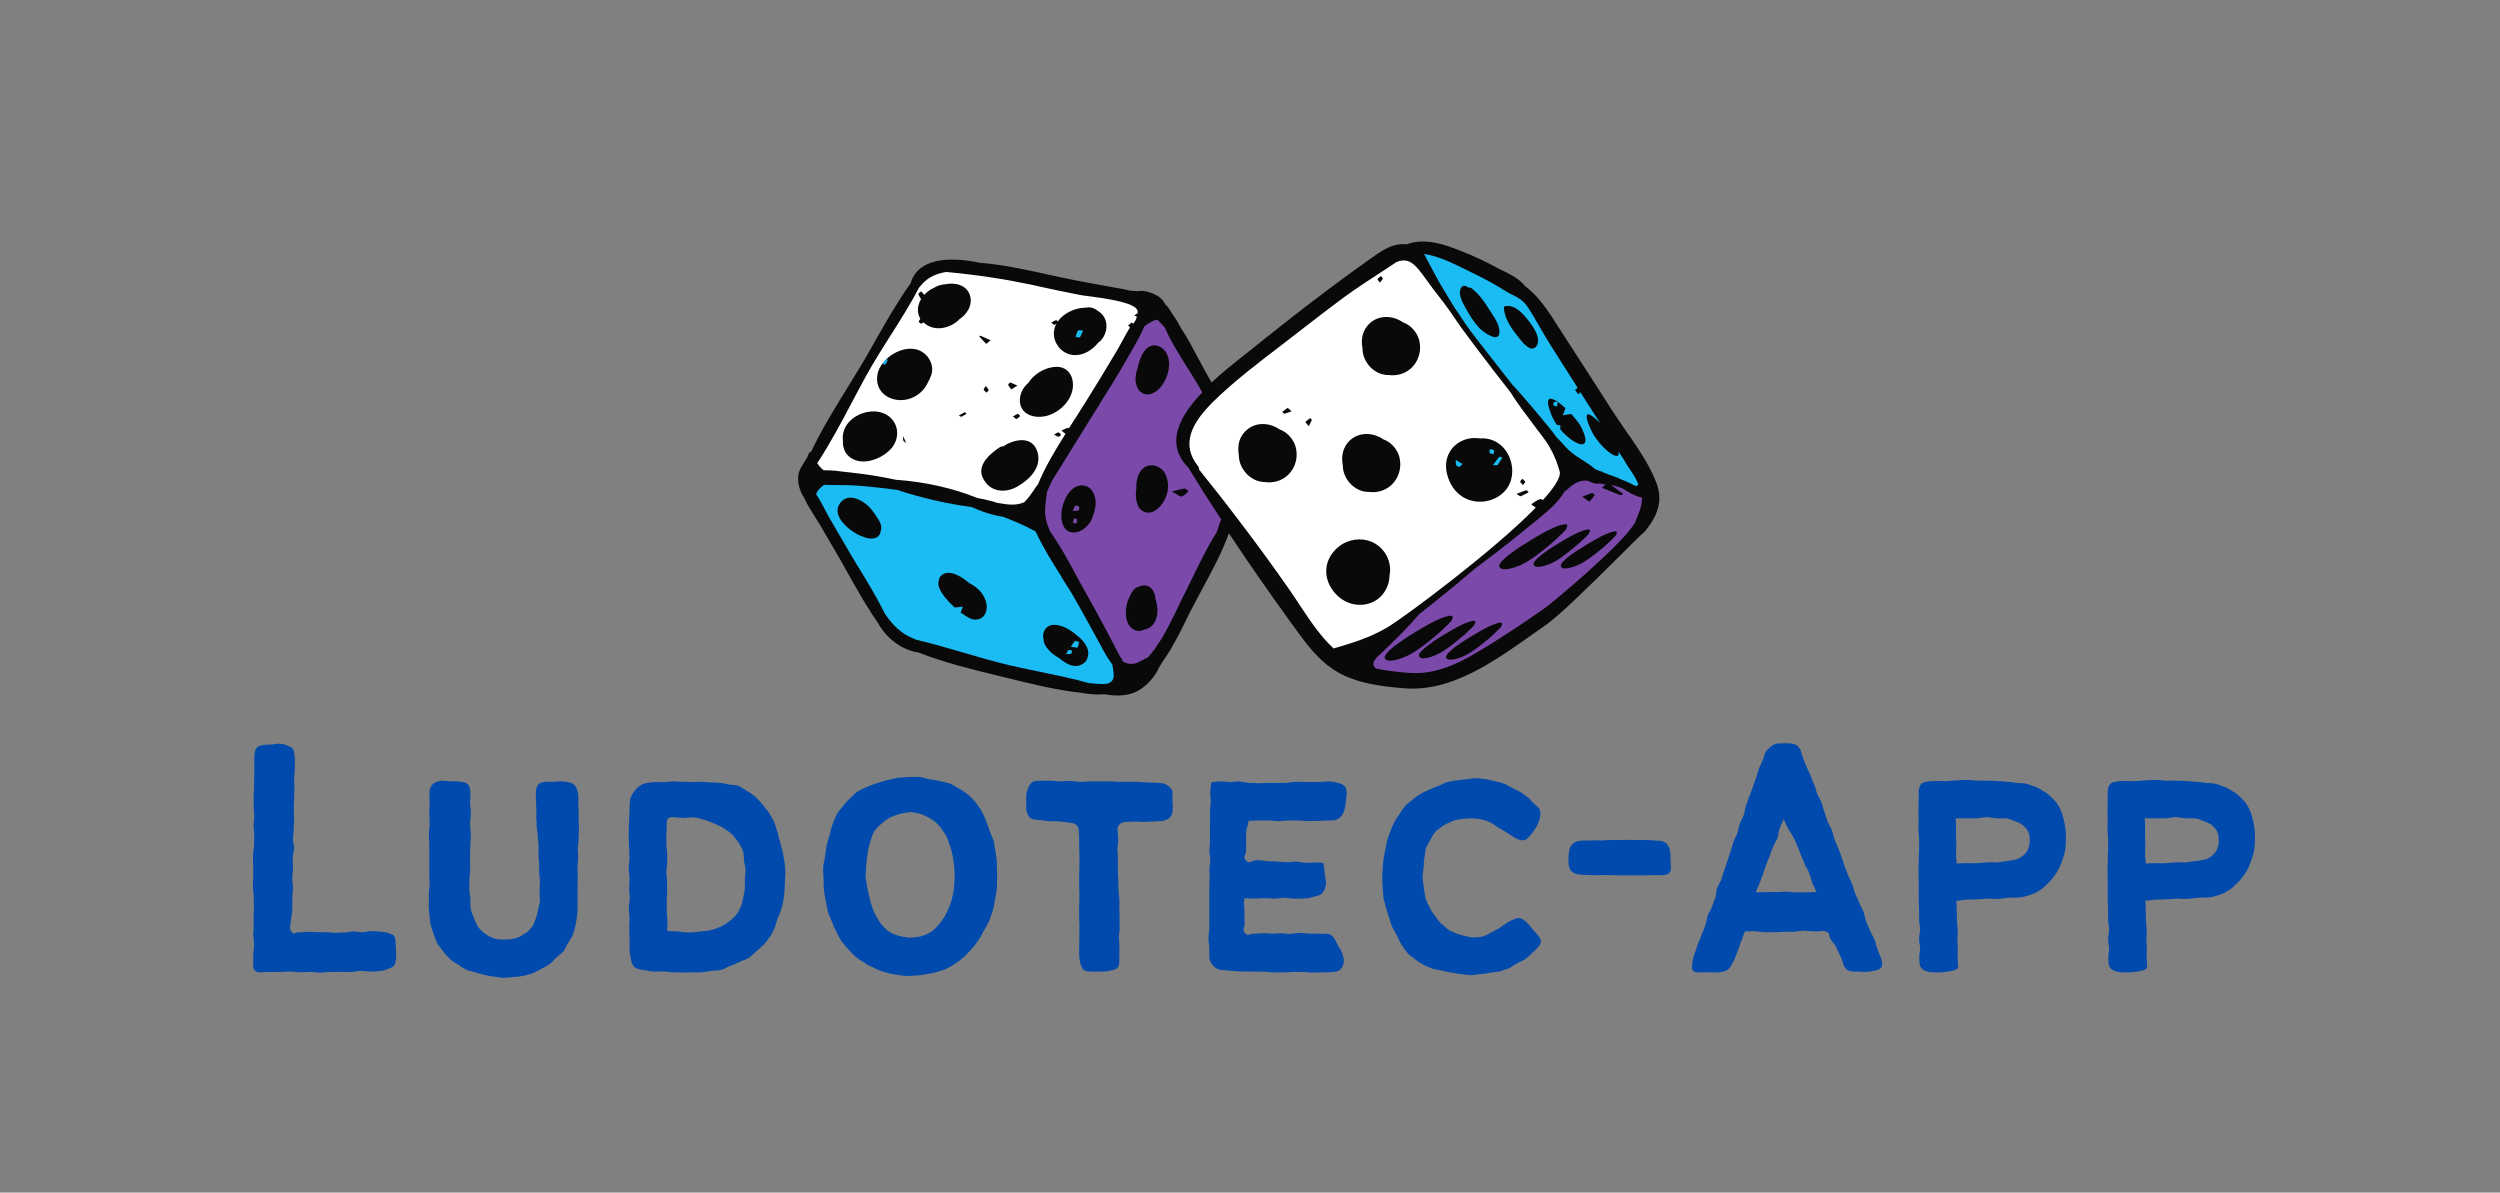 <svg xmlns="http://www.w3.org/2000/svg" xmlns:xlink="http://www.w3.org/1999/xlink" width="392" zoomAndPan="magnify" viewBox="0 0 294 140.25" height="187" preserveAspectRatio="xMidYMid meet" version="1.0"><rect x="0" y="0" width="294" height="140.25" fill="#808080" stroke="none"/><defs><g/><clipPath id="efcea0c5d3"><path d="M 93 28 L 196 28 L 196 82 L 93 82 Z M 93 28 " clip-rule="nonzero"/></clipPath><clipPath id="eb1ff81104"><path d="M 86.156 44.387 L 162.207 0.055 L 199.402 63.859 L 123.352 108.191 Z M 86.156 44.387 " clip-rule="nonzero"/></clipPath><clipPath id="25f4e856f1"><path d="M 86.156 44.387 L 162.207 0.055 L 199.402 63.859 L 123.352 108.191 Z M 86.156 44.387 " clip-rule="nonzero"/></clipPath><clipPath id="dfac050e36"><path d="M 86.156 44.387 L 162.207 0.055 L 199.402 63.859 L 123.352 108.191 Z M 86.156 44.387 " clip-rule="nonzero"/></clipPath><clipPath id="0e0eb39131"><path d="M 96 30 L 184 30 L 184 77 L 96 77 Z M 96 30 " clip-rule="nonzero"/></clipPath><clipPath id="2216811327"><path d="M 86.156 44.387 L 162.207 0.055 L 199.402 63.859 L 123.352 108.191 Z M 86.156 44.387 " clip-rule="nonzero"/></clipPath><clipPath id="e2b964c920"><path d="M 86.156 44.387 L 162.207 0.055 L 199.402 63.859 L 123.352 108.191 Z M 86.156 44.387 " clip-rule="nonzero"/></clipPath><clipPath id="c4c09d674e"><path d="M 86.156 44.387 L 162.207 0.055 L 199.402 63.859 L 123.352 108.191 Z M 86.156 44.387 " clip-rule="nonzero"/></clipPath><clipPath id="e660b7d878"><path d="M 95 29 L 193 29 L 193 81 L 95 81 Z M 95 29 " clip-rule="nonzero"/></clipPath><clipPath id="336284bc6f"><path d="M 86.156 44.387 L 162.207 0.055 L 199.402 63.859 L 123.352 108.191 Z M 86.156 44.387 " clip-rule="nonzero"/></clipPath><clipPath id="21242e701b"><path d="M 86.156 44.387 L 162.207 0.055 L 199.402 63.859 L 123.352 108.191 Z M 86.156 44.387 " clip-rule="nonzero"/></clipPath><clipPath id="2f978db248"><path d="M 86.156 44.387 L 162.207 0.055 L 199.402 63.859 L 123.352 108.191 Z M 86.156 44.387 " clip-rule="nonzero"/></clipPath><clipPath id="8c1727f158"><path d="M 122 37 L 194 37 L 194 80 L 122 80 Z M 122 37 " clip-rule="nonzero"/></clipPath><clipPath id="72e6616094"><path d="M 86.156 44.387 L 162.207 0.055 L 199.402 63.859 L 123.352 108.191 Z M 86.156 44.387 " clip-rule="nonzero"/></clipPath><clipPath id="0b2616165f"><path d="M 86.156 44.387 L 162.207 0.055 L 199.402 63.859 L 123.352 108.191 Z M 86.156 44.387 " clip-rule="nonzero"/></clipPath><clipPath id="44de50f271"><path d="M 86.156 44.387 L 162.207 0.055 L 199.402 63.859 L 123.352 108.191 Z M 86.156 44.387 " clip-rule="nonzero"/></clipPath></defs><g clip-path="url(#efcea0c5d3)"><g clip-path="url(#eb1ff81104)"><g clip-path="url(#25f4e856f1)"><g clip-path="url(#dfac050e36)"><path fill="#090909" d="M 194.801 56.809 C 195.496 58.629 195.133 60.34 193.66 62.207 C 193.57 62.363 193.488 62.469 193.391 62.547 C 192.965 62.895 191.82 64.031 190.387 65.473 C 187.449 68.379 183.441 72.375 181.625 73.617 C 181.074 73.996 180.512 74.387 179.926 74.809 C 178.301 75.961 176.598 77.152 174.824 78.188 C 171.219 80.293 168.152 81.168 165.223 80.949 C 162.5 80.738 159.648 80.375 157.367 79.074 C 155.102 77.805 153.559 75.645 152.062 73.562 C 151.93 73.375 151.801 73.188 151.656 73.008 C 149.109 69.473 146.758 66.105 144.52 62.715 C 143.684 65.047 142.469 67.25 141.309 69.406 L 141.184 69.641 C 140.77 70.43 140.324 71.234 139.918 72.039 C 139.746 72.402 139.559 72.773 139.367 73.148 C 138.973 73.965 138.527 74.875 138.016 75.738 C 137.648 76.438 137.191 77.148 136.621 77.949 C 136.539 78.117 136.438 78.297 136.336 78.438 C 136.09 78.988 135.738 79.535 135.336 79.992 C 134.918 80.461 134.449 80.875 133.961 81.156 C 133.812 81.246 133.676 81.324 133.543 81.383 C 132.254 81.953 130.891 81.812 129.859 81.645 C 129.047 81.715 128.102 81.66 127.027 81.457 C 124.25 81.152 121.434 80.465 118.703 79.789 L 117.426 79.48 C 114.297 78.715 111.059 77.93 108.004 76.734 C 106.148 76.48 104.289 75.137 103.277 73.297 L 103.27 73.281 C 102.012 71.504 100.93 69.582 99.879 67.707 C 99.531 67.078 99.172 66.457 98.824 65.832 C 98.121 64.621 97.363 63.32 96.438 61.734 C 96.234 61.387 96 61.02 95.801 60.711 L 95.793 60.695 C 95.34 59.988 94.875 59.266 94.543 58.488 C 94.062 57.797 93.797 56.82 93.863 55.992 C 93.902 55.5 94.113 55.137 94.328 54.77 C 94.461 54.547 94.598 54.328 94.719 54.113 L 94.824 53.949 C 94.883 53.836 94.945 53.738 95.012 53.641 C 95.023 53.594 95.035 53.547 95.039 53.48 C 95.094 53.328 95.188 53.215 95.309 53.145 L 95.324 53.133 L 95.34 53.125 L 95.398 53.051 C 95.434 53.008 95.457 52.977 95.477 52.945 C 96.727 50.312 98.312 47.77 99.832 45.324 L 100.129 44.828 C 100.371 44.441 100.602 44.066 100.828 43.691 C 101.57 42.488 102.277 41.227 102.969 40.012 L 102.977 39.988 C 104.25 37.75 105.566 35.441 107.09 33.32 C 107.34 32.426 107.871 31.73 108.676 31.262 C 110.602 30.141 113.582 30.547 115.203 30.898 C 117.852 31.113 120.473 31.672 122.988 32.23 L 123.039 32.242 C 123.523 32.344 123.992 32.453 124.48 32.555 C 127.012 33.102 129.57 33.555 132.203 34.023 C 132.434 34.074 132.664 34.121 132.902 34.184 L 132.941 34.18 C 133.055 34.195 133.156 34.199 133.266 34.215 L 133.367 34.215 L 133.457 34.227 C 133.559 34.227 133.668 34.242 133.77 34.242 L 133.809 34.242 C 134.492 34.086 135.465 34.43 135.969 34.703 C 136.473 34.977 136.824 35.336 137.035 35.801 C 137.316 36.004 137.52 36.352 137.66 36.594 L 137.668 36.609 C 137.711 36.684 137.738 36.73 137.766 36.773 L 137.852 36.887 C 138.188 37.398 138.578 37.961 138.875 38.574 C 139.641 39.711 140.281 40.953 140.926 42.16 L 140.969 42.234 C 141.395 43.039 141.77 43.75 142.168 44.43 C 142.273 44.613 142.371 44.777 142.484 44.977 C 143.73 43.801 145.027 42.785 146.066 41.957 L 146.098 41.938 C 146.344 41.734 146.582 41.555 146.793 41.391 C 149.531 39.188 152.777 36.605 156.059 34.148 C 157.883 32.781 159.504 31.59 161.031 30.52 C 161.129 30.441 161.234 30.379 161.332 30.305 C 161.746 30 162.199 29.699 162.652 29.434 C 163.578 28.895 164.379 28.668 165.176 28.711 C 165.238 28.715 165.305 28.719 165.359 28.746 C 167.68 27.879 170.105 28.832 172.062 29.613 C 173.406 30.148 174.785 30.801 176.176 31.551 C 176.379 31.652 176.59 31.773 176.809 31.867 C 177.75 32.332 178.707 32.828 179.34 33.633 C 181.047 34.926 182.199 36.762 183.309 38.523 C 183.52 38.848 183.719 39.156 183.926 39.48 C 185.703 42.211 187.609 45.168 189.508 48.148 C 190.016 48.949 190.574 49.734 191.156 50.59 C 192.527 52.562 193.98 54.633 194.801 56.809 Z M 194.801 56.809 " fill-opacity="1" fill-rule="nonzero"/></g></g></g></g><g clip-path="url(#0e0eb39131)"><g clip-path="url(#2216811327)"><g clip-path="url(#e2b964c920)"><g clip-path="url(#c4c09d674e)"><path fill="#ffffff" d="M 132.664 38.27 C 132.859 38.117 132.977 38.004 133.105 37.91 C 133.141 37.973 133.215 38.031 133.266 38.082 C 133.367 37.941 133.445 37.793 133.547 37.656 L 133.562 37.645 L 133.566 37.621 C 133.609 37.516 133.656 37.391 133.703 37.262 C 133.613 37.211 133.523 37.164 133.398 37.09 C 133.566 36.996 133.688 36.887 133.793 36.824 C 133.797 36.801 133.781 36.77 133.789 36.746 C 133.832 36.191 133.238 35.488 128.066 34.836 C 127.652 34.793 127.297 34.738 127.09 34.699 C 125.402 34.383 123.684 34.012 122.168 33.68 L 121.723 33.574 C 121.555 33.531 121.379 33.512 121.215 33.469 C 121.215 33.469 121.215 33.469 121.188 33.461 C 118.133 32.816 114.879 32.32 111.289 31.984 L 111.266 31.977 L 111.25 31.988 C 110.543 32.098 109.949 32.301 109.418 32.609 C 108.918 32.902 108.496 33.289 108.141 33.762 L 108.109 33.777 C 107.098 35.703 105.922 37.582 104.777 39.383 L 104.742 39.426 C 103.812 40.898 102.754 42.566 101.836 44.234 C 101.273 45.254 100.727 46.301 100.164 47.359 C 98.984 49.586 97.664 52.094 96.18 54.355 L 96.113 54.453 L 96.168 54.547 C 96.309 54.789 96.535 55.039 96.801 55.25 L 96.852 55.301 L 96.914 55.305 C 97.816 55.285 98.719 55.406 99.512 55.512 L 99.637 55.52 C 99.922 55.555 100.195 55.598 100.469 55.621 C 102.051 55.789 103.695 56.066 105.504 56.449 L 105.535 56.434 C 108.801 56.672 112.055 57.41 114.918 58.555 L 114.941 58.562 L 114.965 58.566 C 115.551 58.672 116.156 58.805 116.863 59 L 116.887 59.008 C 116.934 59.02 116.98 59.031 117.016 59.055 L 117.117 59.094 L 117.238 59.125 C 117.375 59.148 117.52 59.184 117.668 59.199 C 118.535 59.359 119.547 59.461 120.402 59.082 C 120.402 59.082 120.449 59.055 120.449 59.055 L 120.465 59.047 C 120.871 58.668 121.211 58.168 121.543 57.691 L 121.715 57.426 C 121.82 57.262 121.938 57.113 122.055 56.965 L 122.07 56.957 L 122.074 56.934 C 122.93 54.875 124.102 52.918 125.297 51.027 C 125.188 50.949 125.055 50.824 124.824 50.637 C 125.168 50.496 125.387 50.348 125.613 50.316 C 125.652 50.312 125.684 50.336 125.703 50.367 C 125.922 50.016 126.137 49.688 126.359 49.336 L 126.555 49.039 C 126.961 48.418 127.383 47.746 127.77 47.117 C 128.859 45.367 129.992 43.512 131.215 41.461 C 131.449 41.062 131.684 40.664 131.914 40.223 L 131.992 40.078 C 132.27 39.574 132.562 39.035 132.883 38.508 C 132.891 38.48 132.797 38.395 132.664 38.27 Z M 108.039 37.805 C 108.098 37.691 108.16 37.594 108.23 37.473 C 107.785 36.738 107.898 35.887 108.316 35.176 C 108.199 34.98 108.07 34.793 108.004 34.57 C 107.98 34.5 108.211 34.367 108.328 34.258 C 108.445 34.391 108.555 34.508 108.691 34.672 C 109 34.332 109.398 34.039 109.82 33.855 C 110.207 33.609 110.668 33.461 111.137 33.43 C 112.41 33.176 113.746 33.551 114.09 34.805 C 114.379 35.891 113.746 36.93 112.812 37.555 C 111.734 38.668 109.785 39.055 108.613 37.918 C 108.523 37.969 108.434 38.023 108.332 38.062 C 108.281 38.113 108.02 37.84 108.039 37.805 Z M 116.258 45.871 C 116.27 45.965 116.102 46.062 116.008 46.176 C 115.898 46.059 115.734 45.953 115.68 45.824 C 115.66 45.754 115.801 45.609 115.934 45.391 C 116.082 45.609 116.23 45.723 116.258 45.871 Z M 113.668 48.676 C 113.469 48.793 113.258 48.914 113.051 49.016 C 113.008 49.043 112.93 48.945 112.758 48.859 C 113.047 48.691 113.258 48.57 113.465 48.469 C 113.496 48.453 113.598 48.594 113.668 48.676 Z M 104.699 52.871 C 103.516 54.086 101.156 54.918 99.762 53.605 C 99.312 53.18 99.098 52.535 99.129 51.887 C 99.082 51.531 99.098 51.137 99.219 50.723 C 99.762 48.828 102.422 47.82 104.137 48.707 C 105.754 49.562 105.938 51.582 104.699 52.871 Z M 106.27 51.875 C 106.16 51.758 106.223 51.477 106.207 51.281 C 106.383 51.648 106.543 52 106.555 52.051 C 106.719 52.121 106.43 52.047 106.27 51.875 Z M 107.047 46.867 C 105.172 47.516 102.918 46.441 103.156 44.234 C 103.227 43.59 103.555 42.969 104.027 42.453 C 104.043 42.445 104.043 42.445 104.047 42.422 C 105.051 41.352 106.652 40.719 107.938 41.145 C 109.348 41.617 110.008 43.238 109.398 44.383 C 109.359 44.527 109.297 44.664 109.211 44.797 C 109.203 44.82 109.176 44.836 109.168 44.863 C 108.773 45.82 108.008 46.531 107.047 46.867 Z M 122.004 53.148 C 122.555 54.934 121.074 56.402 119.656 57.211 C 118.191 58.043 116.438 57.891 115.605 56.25 C 114.816 54.688 116.457 53.324 117.621 52.566 C 117.742 52.496 117.875 52.48 117.984 52.496 C 118.113 52.402 118.266 52.312 118.387 52.242 C 119.719 51.566 121.469 51.395 122.004 53.148 Z M 119.543 49.277 C 119.496 49.305 119.336 49.137 119.125 48.977 C 119.383 48.828 119.539 48.715 119.703 48.68 C 119.77 48.66 119.879 48.84 119.969 48.93 C 119.836 49.047 119.703 49.207 119.543 49.277 Z M 115.289 39.473 C 115.699 39.656 116.09 39.836 116.5 40.02 C 116.367 40.137 116.211 40.25 115.977 40.445 C 115.684 40.113 115.422 39.84 115.16 39.566 C 115.223 39.531 115.281 39.457 115.289 39.473 Z M 118.559 45.258 C 118.531 45.211 118.77 44.953 118.824 44.98 C 119.105 45.082 119.375 45.227 119.648 45.352 C 119.438 45.473 119.25 45.605 118.93 45.789 C 118.793 45.586 118.625 45.441 118.559 45.258 Z M 124.477 51.363 C 124.348 51.355 124.215 51.23 123.957 51.102 C 124.223 50.965 124.355 50.848 124.484 50.852 C 124.594 50.871 124.691 51.035 124.793 51.141 C 124.695 51.215 124.594 51.355 124.477 51.363 Z M 125.852 46.652 C 125.102 48.184 123.23 49.336 121.504 48.945 C 119.469 48.492 119.559 46.172 120.926 45.031 C 121.562 44.031 122.742 43.305 123.898 43.16 C 125.992 42.887 126.656 45.031 125.852 46.652 Z M 129.363 40.133 C 129.297 40.191 129.23 40.25 129.141 40.305 C 128.484 41.133 127.496 41.77 126.434 41.762 C 125.152 41.758 124.121 40.758 123.949 39.523 C 123.887 38.992 123.988 38.508 124.234 38.062 C 124.168 38.121 124.094 38.164 124.02 38.211 C 123.973 38.234 123.844 38.086 123.629 37.93 C 123.898 37.793 124.055 37.68 124.219 37.648 C 124.258 37.645 124.324 37.727 124.395 37.809 C 125.055 36.855 126.352 36.219 127.551 36.188 C 127.723 36.168 127.895 36.152 128.051 36.141 C 128.484 36.152 128.859 36.34 129.148 36.594 C 129.246 36.656 129.336 36.707 129.422 36.781 C 130.441 37.664 130.277 39.258 129.363 40.133 Z M 180.77 50.512 C 179.672 49.047 178.301 47.254 177.711 46.242 L 177.695 46.211 C 174.781 42.504 171.688 38.379 171.293 37.738 C 170.789 36.977 170.332 36.332 169.879 35.727 C 169.594 35.348 169.32 34.98 169.02 34.605 C 168.645 34.137 168.277 33.645 167.934 33.156 C 167.848 33.043 167.75 32.918 167.641 32.762 C 167.219 32.176 166.598 31.285 165.926 30.863 C 165.289 30.469 164.547 30.656 164.203 30.836 L 164.188 30.844 L 164.172 30.855 C 163.473 31.324 162.746 31.785 162.059 32.246 C 160.762 33.086 159.426 33.965 158.156 34.887 C 156.18 36.344 154.195 37.887 152.293 39.359 C 151.746 39.777 151.227 40.18 150.695 40.594 L 150.262 40.926 C 147.93 42.711 145.516 44.562 143.332 46.605 C 143.305 46.621 143.281 46.656 143.246 46.699 C 143.09 46.848 142.941 46.977 142.785 47.129 C 142.668 47.238 142.562 47.34 142.453 47.465 C 142.387 47.523 142.344 47.59 142.273 47.648 C 140.219 49.797 138.824 52.25 140.895 54.828 C 140.973 54.926 141.012 55.023 141.008 55.125 L 141.004 55.191 L 141.031 55.234 C 141.133 55.379 141.254 55.512 141.355 55.652 C 142.047 56.523 142.738 57.398 143.422 58.254 C 143.719 58.629 144.012 59.023 144.309 59.395 C 144.371 59.465 144.414 59.539 144.48 59.621 C 144.594 59.777 144.723 59.926 144.832 60.082 C 144.977 60.262 145.109 60.449 145.254 60.629 C 147.555 63.637 149.711 66.57 151.77 69.543 C 152.141 70.074 152.516 70.648 152.879 71.203 C 154.051 72.969 155.25 74.781 156.77 76.203 L 156.844 76.262 L 156.941 76.223 C 159.027 75.617 161.078 74.988 163.031 73.848 C 163.125 73.793 163.23 73.734 163.32 73.68 C 165.188 72.531 175.516 64.91 180.602 59.699 C 180.387 59.539 180.223 59.434 180.066 59.301 C 180.43 59.09 180.754 58.777 181.137 58.699 C 181.23 58.684 181.348 58.715 181.457 58.797 C 182.691 57.43 183.453 56.297 183.445 55.59 L 183.453 55.566 L 183.445 55.551 C 183.211 54.695 182.906 53.758 182.316 52.746 C 182.176 52.363 181.531 51.504 180.77 50.512 Z M 161.996 32.832 C 162.094 32.691 162.254 32.578 162.387 32.461 C 162.473 32.574 162.645 32.695 162.613 32.777 C 162.574 32.918 162.43 33.023 162.27 33.238 C 162.133 33.035 161.973 32.863 161.996 32.832 Z M 151.434 47.957 C 151.633 48.125 151.766 48.25 151.898 48.371 C 151.605 48.461 151.316 48.59 151.031 48.656 C 150.977 48.668 150.879 48.504 150.797 48.43 C 150.988 48.277 151.195 48.137 151.434 47.957 Z M 148.723 56.684 C 148.133 56.684 147.594 56.492 147.117 56.16 C 146.922 56.031 146.746 55.871 146.586 55.703 C 146.418 55.516 146.254 55.309 146.121 55.082 C 146.023 54.914 145.934 54.727 145.867 54.543 C 145.82 54.426 145.789 54.305 145.758 54.18 C 145.715 53.965 145.684 53.738 145.684 53.496 C 145.664 53.426 145.668 53.363 145.656 53.309 C 145.637 53.137 145.621 52.965 145.625 52.801 C 145.617 52.582 145.652 52.359 145.684 52.137 C 145.738 51.883 145.824 51.609 145.965 51.367 C 146.094 51.129 146.238 50.926 146.445 50.723 C 147.551 49.59 149.254 49.652 150.477 50.496 C 151.371 50.809 152.121 51.645 152.367 52.555 C 152.828 54.25 151.922 56.074 150.207 56.586 C 149.723 56.727 149.254 56.758 148.809 56.695 C 148.785 56.688 148.762 56.68 148.723 56.684 Z M 163.48 66.949 C 163.48 67.191 163.453 67.426 163.414 67.672 C 163.398 68.27 163.246 68.883 162.941 69.406 C 161.996 71.094 159.895 71.566 158.223 70.719 C 157.176 70.176 156.324 69.133 156.055 67.977 C 155.715 66.453 156.367 65.062 157.605 64.156 C 158.621 63.422 160.047 63.219 161.207 63.676 C 162.562 64.223 163.441 65.492 163.48 66.949 Z M 154.266 49.402 C 154.164 49.645 154.039 49.879 153.91 50.117 C 153.793 49.98 153.699 49.855 153.504 49.625 C 153.734 49.43 153.898 49.293 154.086 49.164 C 154.086 49.164 154.293 49.344 154.266 49.402 Z M 164.555 53.707 C 165.016 55.402 164.109 57.227 162.398 57.738 C 161.91 57.883 161.441 57.914 160.996 57.848 C 160.973 57.84 160.941 57.859 160.918 57.852 C 159.488 57.836 158.293 56.691 157.98 55.355 C 157.934 55.137 157.906 54.914 157.906 54.668 C 157.719 53.688 157.898 52.668 158.645 51.891 C 159.75 50.762 161.453 50.82 162.676 51.668 C 163.559 51.961 164.309 52.797 164.555 53.707 Z M 160.297 41.594 C 160.254 41.379 160.223 41.152 160.223 40.91 C 160.035 39.926 160.215 38.91 160.961 38.133 C 162.066 37 163.77 37.062 164.992 37.906 C 165.883 38.215 166.637 39.055 166.883 39.961 C 167.344 41.66 166.438 43.484 164.723 43.996 C 164.238 44.137 163.77 44.168 163.324 44.102 C 163.301 44.098 163.27 44.113 163.246 44.105 C 161.789 44.086 160.594 42.941 160.297 41.594 Z M 173.004 58.863 C 171.488 58.453 170.496 57.168 170.156 55.688 C 169.75 53.941 170.551 52.32 172.266 51.703 C 172.816 51.504 173.469 51.469 174.086 51.555 C 175.012 51.5 175.945 51.785 176.684 52.527 C 177.262 53.102 177.633 53.879 177.781 54.684 C 177.781 54.723 177.801 54.754 177.793 54.777 C 177.938 55.723 177.75 56.727 177.172 57.508 C 176.211 58.754 174.523 59.273 173.004 58.863 Z M 178.844 58.355 C 178.758 58.383 178.617 58.246 178.34 58.082 C 178.836 57.895 179.16 57.746 179.492 57.652 C 179.559 57.633 179.68 57.805 179.773 57.895 C 179.461 58.055 179.172 58.223 178.844 58.355 Z M 179.367 56.676 C 179.387 56.742 179.215 56.863 179.09 57.039 C 178.945 56.859 178.773 56.738 178.773 56.633 C 178.789 56.523 178.949 56.41 179.051 56.309 C 179.16 56.43 179.301 56.527 179.367 56.676 Z M 179.367 56.676 " fill-opacity="1" fill-rule="nonzero"/></g></g></g></g><g clip-path="url(#e660b7d878)"><g clip-path="url(#336284bc6f)"><g clip-path="url(#21242e701b)"><g clip-path="url(#2f978db248)"><path fill="#1bbbf4" d="M 124.809 67.789 C 123.742 66.102 122.645 64.355 121.805 62.535 L 121.781 62.488 L 121.723 62.461 C 120.414 61.746 119.105 61.215 117.98 60.777 L 117.957 60.773 L 117.93 60.766 C 116.488 60.555 115.152 60.039 114.285 59.633 L 114.262 59.625 L 114.238 59.621 C 111.402 59.25 108.477 58.586 105.539 57.625 L 105.516 57.617 L 105.492 57.613 C 103.723 57.367 101.977 57.191 100.301 57.074 C 99.773 57.039 99.23 57.051 98.707 57.055 L 98.695 57.039 C 98.133 57.043 97.566 57.051 97 57.016 L 96.934 57.012 L 96.875 57.047 C 96.414 57.375 96.152 57.691 96.008 58.039 L 95.977 58.117 L 96.02 58.195 C 96.41 58.758 96.746 59.41 97.035 59.973 C 97.203 60.297 97.41 60.684 97.613 61.031 C 98.43 62.438 99.215 63.781 100 65.125 C 100.254 65.562 100.523 65.992 100.781 66.43 L 101.113 66.965 C 102.148 68.672 103.207 70.422 104.09 72.215 L 104.098 72.23 L 104.109 72.246 C 104.738 73.152 105.348 73.812 106.031 74.324 C 106.574 74.734 107.172 74.992 107.656 75.195 L 107.664 75.211 L 107.691 75.219 C 109.598 75.664 111.535 76.234 113.246 76.734 L 113.391 76.773 C 114.863 77.211 116.375 77.645 117.852 78.02 C 119.355 78.398 120.945 78.727 122.355 79.016 C 124.25 79.41 126.184 79.801 128.055 80.328 L 128.082 80.336 L 128.168 80.344 C 128.316 80.359 128.445 80.367 128.57 80.375 C 128.672 80.375 128.797 80.383 128.934 80.406 C 129.512 80.453 130.094 80.477 130.398 80.34 C 130.445 80.312 130.488 80.289 130.52 80.27 C 131.066 79.953 131.02 79.453 130.902 78.73 C 130.887 78.598 130.863 78.453 130.836 78.305 C 130.836 78.305 130.828 78.289 130.836 78.266 L 130.84 78.242 C 130.84 78.242 130.812 78.156 130.801 78.141 L 130.785 78.109 C 130.254 77.41 129.828 76.645 129.438 75.902 C 128.309 73.828 127.465 72.273 126.676 70.891 C 126.121 69.898 125.492 68.891 124.871 67.934 Z M 103.559 62.484 C 103.543 62.633 103.504 62.777 103.418 62.91 C 103.074 63.434 102.262 63.402 101.75 63.215 C 101.691 63.188 101.637 63.16 101.562 63.141 C 101.492 63.121 101.445 63.109 101.387 63.082 C 100.191 62.668 97.82 60.867 98.672 59.363 C 99.668 57.586 101.895 59 102.684 60.18 C 102.691 60.195 102.691 60.195 102.699 60.211 C 102.828 60.359 102.957 60.547 103.078 60.758 C 103.535 61.363 103.785 62.008 103.559 62.484 Z M 112.309 71.473 C 112.402 71.559 112.484 71.633 112.582 71.695 C 112.484 71.633 112.395 71.543 112.309 71.473 Z M 115.922 70.664 C 116.301 71.797 115.746 73.113 114.359 72.828 C 114.035 72.754 113.469 72.414 112.867 71.938 C 112.914 71.949 112.961 71.961 112.996 71.984 C 113.102 71.68 113.168 71.516 113.23 71.34 C 112.91 71.387 112.598 71.406 112.277 71.449 C 111.16 70.441 110.102 69.113 110.398 68.297 C 110.414 68.043 110.516 67.801 110.785 67.602 C 111.746 66.883 113.27 67.957 114 68.586 C 114.875 69.004 115.629 69.742 115.922 70.664 Z M 127.93 76.418 C 128.008 76.691 128 76.961 127.922 77.207 C 127.855 77.613 127.602 77.984 127.098 78.195 C 126.195 78.602 125.27 77.988 124.523 77.367 C 123.84 76.996 123.238 76.457 122.902 75.844 C 122.824 75.707 122.793 75.586 122.762 75.461 C 122.762 75.461 122.75 75.445 122.75 75.445 C 122.742 75.391 122.719 75.324 122.734 75.273 C 122.488 74.402 122.957 73.465 124.004 73.48 C 124.922 73.492 125.887 74.062 126.625 74.707 C 127.246 75.176 127.738 75.777 127.93 76.418 Z M 191.613 55.102 L 191.438 54.84 L 191.402 54.777 C 191.312 54.59 190.844 53.891 190.348 53.105 C 190.613 54.609 187.977 52.523 187.062 50.469 C 185.945 47.961 187.012 48.574 188.156 49.73 L 188.066 49.578 L 188.051 49.547 C 188.031 49.516 188.012 49.488 187.996 49.457 C 187.969 49.41 187.953 49.383 187.918 49.359 C 187.293 48.391 186.594 47.297 185.844 46.117 C 185.785 46.191 185.699 46.281 185.609 46.375 C 185.43 46.137 185.328 45.992 185.223 45.852 C 185.32 45.773 185.434 45.688 185.531 45.609 C 184.492 43.969 183.359 42.199 182.242 40.422 C 181.883 39.844 181.539 39.254 181.168 38.617 C 180.668 37.758 180.164 36.855 179.602 36.031 C 179.211 35.469 178.648 35.027 177.961 34.719 C 177.59 34.57 177.254 34.34 176.887 34.129 C 176.723 34.023 176.559 33.918 176.383 33.816 C 175.32 33.184 174.23 32.602 173.16 32.094 C 172.91 31.977 172.648 31.844 172.391 31.711 C 170.996 31.027 169.414 30.227 167.84 29.93 L 167.473 29.859 L 167.645 30.188 C 167.855 30.59 168.062 30.977 168.266 31.363 C 168.617 32.031 168.965 32.695 169.344 33.348 C 169.922 34.344 170.543 35.34 171.051 36.176 C 171.5 36.805 171.918 37.453 172.301 38.039 C 172.785 38.77 174.258 40.664 175.973 42.84 C 176.598 43.633 177.238 44.453 177.879 45.273 L 177.898 45.305 L 177.93 45.324 C 177.938 45.34 177.961 45.348 177.961 45.348 C 178.539 45.922 182.52 50.586 183.051 51.43 L 183.059 51.445 L 183.07 51.457 C 183.328 51.691 183.555 51.945 183.785 52.195 C 184.078 52.531 184.398 52.871 184.746 53.152 C 185.195 53.539 185.68 53.844 186.16 54.148 C 186.613 54.434 187.07 54.734 187.469 55.066 C 187.477 55.082 187.5 55.09 187.512 55.105 L 187.535 55.148 C 187.535 55.148 187.906 55.297 188.07 55.367 C 188.141 55.387 188.199 55.414 188.277 55.445 C 188.293 55.438 188.309 55.43 188.332 55.434 C 188.387 55.422 188.461 55.48 188.52 55.547 C 188.754 55.637 188.996 55.738 189.23 55.824 C 189.52 55.938 189.824 56.043 190.105 56.141 L 190.152 56.156 C 190.203 56.168 190.242 56.164 190.281 56.203 C 190.293 56.215 190.316 56.223 190.316 56.223 L 190.324 56.238 L 190.355 56.258 C 190.961 56.492 191.68 56.785 192.371 57.172 C 192.395 57.176 192.402 57.191 192.402 57.191 L 192.664 56.977 C 192.453 56.332 192.027 55.711 191.613 55.102 Z M 176.324 38.809 C 176.531 40.594 174.426 39.066 173.938 38.543 C 173.27 37.82 172.742 36.949 172.281 36.086 C 171.988 35.551 171.516 34.672 171.734 34.035 C 171.926 33.461 172.316 33.535 172.746 33.852 C 172.82 33.809 172.938 33.801 173.023 33.875 C 173.895 34.539 174.523 35.406 175.078 36.32 C 175.531 37.027 176.234 37.953 176.324 38.809 Z M 185.992 50.301 C 187.832 54.125 183.605 51.613 182.492 48.898 C 181.305 46.027 182.699 46.715 184.102 48.004 C 184 48.285 183.891 48.551 183.793 48.832 C 184.125 48.777 184.445 48.734 184.781 48.68 C 185.312 49.281 185.793 49.891 185.992 50.301 Z M 184.094 48.027 C 184.195 48.129 184.312 48.223 184.422 48.344 C 184.312 48.223 184.211 48.121 184.094 48.027 Z M 180.68 40.707 C 180.043 41.562 179.023 40.234 178.648 39.766 C 177.848 38.773 176.895 37.488 176.859 36.172 C 176.859 36.07 176.941 36 177.047 36.004 C 178.219 35.785 179.23 37.035 179.871 37.855 C 180.344 38.492 181.301 39.855 180.68 40.707 Z M 103.844 42.801 C 103.844 42.762 103.84 42.723 103.848 42.699 C 103.902 42.625 103.977 42.543 104.035 42.469 C 104.051 42.461 104.051 42.461 104.059 42.438 C 104.117 42.359 104.199 42.293 104.27 42.211 C 104.336 42.254 104.379 42.289 104.379 42.328 C 104.367 42.516 104.215 42.707 104.094 42.879 C 104.047 42.906 103.848 42.84 103.844 42.801 Z M 127.375 38.883 C 127.258 39.133 127.148 39.398 126.996 39.691 C 126.773 39.66 126.621 39.645 126.488 39.625 C 126.582 39.367 126.617 39.082 126.785 38.883 C 126.867 38.773 127.172 38.879 127.375 38.883 Z M 126.105 76.527 C 126.059 76.656 126.035 76.832 125.945 76.883 C 125.84 76.945 125.656 76.91 125.359 76.922 C 125.516 76.668 125.574 76.492 125.691 76.445 C 125.805 76.398 125.961 76.488 126.105 76.527 Z M 126.914 75.512 C 126.855 75.727 126.809 75.957 126.719 76.152 C 126.695 76.184 126.48 76.125 125.934 76.062 C 126.156 75.746 126.27 75.52 126.449 75.375 C 126.523 75.332 126.746 75.465 126.914 75.512 Z M 175.641 53.422 C 175.418 53.348 175.219 53.324 175.164 53.23 C 175.113 53.141 175.203 52.945 175.242 52.805 C 175.395 52.855 175.582 52.867 175.699 52.961 C 175.75 53.012 175.66 53.207 175.641 53.422 Z M 176.68 53.809 C 176.5 54.094 176.332 54.395 176.129 54.676 C 176.086 54.738 175.879 54.699 175.559 54.703 C 175.875 54.273 176.078 53.996 176.312 53.738 C 176.355 53.672 176.559 53.777 176.68 53.809 Z M 171.188 54.074 C 171.352 54.18 171.531 54.277 171.98 54.562 C 171.891 54.652 171.777 54.844 171.625 54.891 C 171.539 54.922 171.289 54.805 171.25 54.703 C 171.184 54.52 171.207 54.285 171.188 54.074 Z M 177.77 54.668 C 177.773 54.707 177.789 54.738 177.785 54.762 C 177.785 54.762 177.793 54.777 177.777 54.785 C 177.754 54.781 177.73 54.773 177.691 54.777 C 177.738 54.75 177.75 54.703 177.77 54.668 Z M 183.184 47.301 C 183.164 47.438 183.148 47.586 183.113 47.809 C 182.914 47.742 182.691 47.711 182.68 47.656 C 182.648 47.531 182.715 47.332 182.797 47.266 C 182.879 47.195 183.051 47.277 183.184 47.301 Z M 183.516 50.066 C 183.508 50.191 183.492 50.34 183.473 50.477 C 183.344 50.328 183.223 50.152 183.109 49.996 C 183.125 49.988 183.125 49.988 183.133 49.965 C 183.168 49.922 183.523 50.039 183.516 50.066 Z M 183.516 50.066 " fill-opacity="1" fill-rule="nonzero"/></g></g></g></g><g clip-path="url(#8c1727f158)"><g clip-path="url(#72e6616094)"><g clip-path="url(#0b2616165f)"><g clip-path="url(#44de50f271)"><path fill="#7a49a9" d="M 137.008 38.574 L 136.988 38.543 L 136.973 38.512 C 136.734 38.246 136.457 37.941 136.172 37.664 L 136.113 37.598 L 136.02 37.609 C 135.777 37.648 135.516 37.762 135.23 37.93 C 134.941 38.098 134.715 38.27 134.613 38.371 L 134.582 38.387 L 134.559 38.418 C 134.117 39.469 133.527 40.48 132.961 41.457 L 132.84 41.668 C 132.742 41.848 132.648 42.004 132.551 42.184 C 131.582 43.902 130.5 45.605 129.473 47.254 L 129.289 47.566 C 128.746 48.449 128.184 49.324 127.641 50.207 L 126.918 51.375 C 125.75 53.273 124.766 54.859 123.766 56.453 L 123.75 56.461 L 123.668 56.633 C 123.617 56.723 123.582 56.801 123.543 56.906 L 123.535 56.93 C 123.383 57.262 123.238 57.57 123.117 57.883 L 123.109 57.906 L 123.105 57.934 C 123.094 58.16 123.062 58.383 123.027 58.605 L 123.012 58.715 C 122.938 59.387 122.859 60.02 122.93 60.664 C 123 61.273 123.223 61.832 123.438 62.371 L 123.492 62.504 L 123.504 62.52 C 124.633 64.105 125.582 65.84 126.488 67.539 C 126.879 68.242 127.203 68.863 127.562 69.484 C 129.09 72.176 130.512 74.891 131.699 77.172 L 131.711 77.188 L 131.719 77.203 C 131.855 77.367 131.969 77.562 132.043 77.762 L 132.07 77.809 L 132.129 77.836 C 132.504 78.062 132.996 78.141 133.477 78.02 C 133.762 77.957 134.004 77.812 134.285 77.668 L 134.301 77.66 C 134.527 77.527 134.727 77.414 134.965 77.336 L 134.992 77.316 L 135.016 77.285 C 135.289 76.984 135.551 76.668 135.812 76.316 C 136.117 75.832 136.398 75.406 136.691 74.969 C 137.254 74.016 137.762 72.973 138.258 71.973 L 138.293 71.895 C 138.535 71.406 138.801 70.848 139.051 70.336 C 139.422 69.617 139.773 68.863 140.129 68.148 L 140.207 68.004 C 141.086 66.195 141.98 64.316 143.066 62.629 L 143.082 62.582 C 143.246 62.102 143.434 61.586 143.605 61.082 C 142.32 59.117 141.09 57.184 139.891 55.23 C 139.875 55.199 139.848 55.156 139.844 55.117 L 139.836 55.062 L 139.793 55.027 C 138.762 54.027 138.281 52.891 138.332 51.648 C 138.418 49.773 139.75 47.844 141.395 46.137 C 141.191 45.789 141 45.457 140.805 45.125 C 140.398 44.43 139.953 43.738 139.484 43 C 138.637 41.613 137.66 40.113 137.008 38.574 Z M 125.887 62.566 C 124.969 62.312 124.789 61.242 124.816 60.414 C 124.867 59.07 125.93 56.609 127.691 57.16 C 128.582 57.434 128.898 58.5 128.844 59.344 C 128.812 59.746 128.715 60.168 128.566 60.578 C 128.488 60.824 128.395 61.082 128.273 61.297 C 127.812 62.07 126.855 62.832 125.887 62.566 Z M 135.875 70.43 C 136.234 71.434 136.25 72.68 135.562 73.484 C 135.285 73.809 134.941 73.988 134.598 74.027 C 134.227 74.223 133.812 74.281 133.383 74.066 C 132.703 73.734 132.449 72.988 132.406 72.285 C 132.355 71.57 132.527 70.719 132.918 70.027 C 133.094 69.598 133.371 69.234 133.727 69.047 C 133.789 69.012 133.844 69 133.906 69.004 C 133.922 68.996 133.938 68.988 133.953 68.977 C 133.98 68.961 133.996 68.953 134.035 68.949 C 134.035 68.949 134.051 68.941 134.051 68.941 C 134.535 68.758 135.082 68.824 135.453 69.254 C 135.742 69.574 135.848 70 135.875 70.43 Z M 137.234 58.094 C 137 58.879 136.496 59.68 135.758 60.09 C 134.898 60.57 134.016 60.133 133.738 59.242 C 133.562 58.695 133.531 58.047 133.633 57.422 C 133.586 56.438 133.898 55.406 134.594 54.957 C 135.395 54.453 136.422 54.785 136.926 55.543 C 137.395 56.281 137.465 57.273 137.234 58.094 Z M 138.965 58.383 C 138.727 58.422 138.422 58.113 137.812 57.801 C 138.543 57.617 138.918 57.5 139.301 57.457 C 139.457 57.449 139.621 57.656 139.785 57.766 C 139.523 57.977 139.277 58.324 138.965 58.383 Z M 137.383 42.039 C 137.727 43.254 137.195 44.82 136.316 45.715 C 135.812 46.211 135.082 46.598 134.402 46.266 C 133.82 45.996 133.562 45.277 133.539 44.684 C 133.535 44.219 133.605 43.754 133.789 43.301 C 133.91 42.562 134.195 41.832 134.547 41.324 C 135.469 40.016 136.988 40.668 137.383 42.039 Z M 192.973 58.48 C 192.605 58.41 192.242 58.238 191.934 58.094 C 191.559 57.906 191.195 57.695 190.758 57.402 L 190.734 57.395 L 190.711 57.391 C 190.391 57.293 190.117 57.207 189.836 57.109 L 189.812 57.102 L 189.789 57.098 C 189.688 57.094 189.598 57.086 189.488 57.07 C 189.98 57.43 190.434 57.754 190.879 58.059 C 190.773 58.121 190.648 58.254 190.574 58.238 C 189.844 57.957 189.117 57.648 188.375 57.355 C 188.523 57.227 188.684 57.113 188.832 56.988 C 188.586 56.949 188.355 56.898 188.098 56.848 L 188.051 56.832 L 188.004 56.859 C 187.938 56.879 187.867 56.902 187.805 56.898 C 187.48 56.863 187.148 56.75 186.793 56.555 L 186.758 56.535 L 186.719 56.535 C 186.176 56.469 185.711 56.578 185.207 56.871 C 184.844 57.082 184.48 57.398 184.191 57.668 C 184.176 57.676 184.16 57.684 184.129 57.703 C 184.113 57.711 184.098 57.719 184.086 57.73 L 184.016 57.75 L 183.988 57.805 C 183.258 59.102 181.906 60.195 180.82 61.09 C 178.402 63.066 176.203 64.836 173.926 66.504 C 173.527 66.797 173.168 67.09 172.848 67.375 C 171.195 68.824 168.473 70.98 167.305 71.906 L 166.965 72.16 L 166.949 72.172 C 165.633 73.707 164.09 75.277 161.961 77.266 C 161.762 77.484 161.578 77.73 161.523 77.945 C 161.461 78.227 161.57 78.445 161.855 78.621 L 161.902 78.637 C 163.18 78.906 164.449 79.031 165.543 79.125 C 168.637 79.387 171.23 78.156 173.355 76.918 C 173.535 76.812 173.734 76.699 173.914 76.594 C 176.293 75.168 178.805 73.52 181.59 71.57 C 182.66 70.828 190.367 64.328 191.992 61.887 C 192.078 61.754 192.156 61.648 192.223 61.547 L 192.238 61.539 L 192.375 61.219 C 192.723 60.387 193.078 59.531 193.105 58.707 L 193.102 58.566 Z M 164.637 77.469 C 164.242 77.594 163.238 77.898 162.91 77.504 C 162.656 77.207 163.152 76.734 163.344 76.539 C 163.863 76.035 164.473 75.621 165.066 75.211 C 165.414 74.969 165.77 74.742 166.148 74.523 C 166.496 74.316 169.363 72.445 170.617 72.402 C 171.02 72.391 170.754 72.91 170.637 73.059 C 170.41 73.332 170.141 73.57 169.883 73.82 C 169.277 74.418 168.617 74.965 167.953 75.492 C 166.949 76.281 165.867 77.074 164.637 77.469 Z M 168.352 77.223 C 168.031 77.332 167.195 77.574 166.926 77.246 C 166.719 77 167.121 76.605 167.289 76.445 C 167.719 76.035 168.223 75.68 168.715 75.332 C 169.008 75.141 169.301 74.949 169.605 74.773 C 169.895 74.605 172.277 73.055 173.328 73.008 C 173.664 72.992 173.434 73.434 173.34 73.547 C 173.148 73.781 172.918 73.977 172.711 74.176 C 172.207 74.672 171.664 75.133 171.102 75.562 C 170.285 76.219 169.375 76.891 168.352 77.223 Z M 176.488 73.758 C 176.289 73.973 176.082 74.176 175.875 74.379 C 175.371 74.875 174.84 75.324 174.277 75.754 C 173.441 76.402 172.57 77.074 171.539 77.391 C 171.215 77.5 170.383 77.742 170.117 77.43 C 169.914 77.184 170.312 76.789 170.469 76.637 C 170.898 76.227 171.402 75.871 171.887 75.551 C 172.18 75.355 172.473 75.164 172.777 74.988 C 173.066 74.82 175.438 73.277 176.461 73.227 C 176.801 73.211 176.582 73.641 176.488 73.758 Z M 187.25 57.969 C 187.32 57.949 187.551 58.238 187.535 58.25 C 187.355 58.496 187.156 58.711 186.914 58.996 C 186.57 58.75 186.305 58.578 186.066 58.414 C 186.469 58.262 186.848 58.082 187.25 57.969 Z M 178.113 66.719 C 177.719 66.844 176.715 67.145 176.387 66.754 C 176.129 66.453 176.629 65.984 176.82 65.789 C 177.34 65.285 177.949 64.867 178.543 64.461 C 178.891 64.219 179.246 63.992 179.625 63.77 C 179.973 63.566 182.84 61.691 184.094 61.648 C 184.496 61.641 184.23 62.16 184.113 62.309 C 183.887 62.582 183.617 62.82 183.359 63.07 C 182.754 63.668 182.094 64.211 181.43 64.742 C 180.426 65.531 179.352 66.336 178.113 66.719 Z M 181.828 66.473 C 181.504 66.582 180.672 66.824 180.398 66.496 C 180.195 66.25 180.594 65.855 180.766 65.695 C 181.195 65.285 181.699 64.93 182.188 64.582 C 182.484 64.391 182.777 64.199 183.082 64.023 C 183.371 63.855 185.754 62.301 186.805 62.258 C 187.141 62.242 186.91 62.68 186.816 62.797 C 186.625 63.031 186.395 63.227 186.188 63.426 C 185.684 63.922 185.141 64.383 184.578 64.812 C 183.77 65.484 182.863 66.156 181.828 66.473 Z M 189.973 63.023 C 189.773 63.238 189.566 63.441 189.359 63.641 C 188.855 64.137 188.328 64.59 187.766 65.016 C 186.926 65.668 186.055 66.336 185.023 66.656 C 184.699 66.762 183.867 67.008 183.602 66.695 C 183.398 66.449 183.797 66.055 183.953 65.902 C 184.383 65.488 184.887 65.137 185.371 64.812 C 185.664 64.621 185.961 64.43 186.262 64.254 C 186.551 64.086 188.922 62.543 189.945 62.488 C 190.301 62.469 190.066 62.906 189.973 63.023 Z M 126.633 61.059 C 126.668 61.219 126.621 61.387 126.625 61.566 C 126.492 61.547 126.371 61.516 126.148 61.48 C 126.234 61.25 126.289 61.098 126.344 60.941 C 126.438 60.969 126.621 61.004 126.633 61.059 Z M 126.832 60.008 C 126.699 60.09 126.5 60.062 126.148 60.086 C 126.309 59.77 126.352 59.562 126.477 59.469 C 126.57 59.414 126.816 59.492 126.902 59.605 C 126.973 59.688 126.91 59.965 126.832 60.008 Z M 126.832 60.008 " fill-opacity="1" fill-rule="nonzero"/></g></g></g></g><g fill="#004aad" fill-opacity="1"><g transform="translate(26.466, 114.299)"><g><path d="M 3.359 -20.75 C 3.359 -20.359 3.406 -19.984 3.359 -19.562 C 3.359 -19.172 3.438 -18.797 3.438 -18.359 C 3.438 -18.031 3.359 -17.594 3.359 -17.219 C 3.359 -16.844 3.438 -16.453 3.438 -16.031 C 3.438 -15.641 3.406 -15.266 3.406 -14.875 C 3.406 -14.453 3.281 -14.078 3.281 -13.688 C 3.281 -13.312 3.312 -12.875 3.312 -12.5 C 3.312 -12.109 3.312 -11.734 3.312 -11.359 C 3.312 -10.969 3.281 -10.547 3.281 -10.156 C 3.234 -9.781 3.359 -9.391 3.359 -9.016 C 3.359 -8.594 3.406 -8.203 3.406 -7.859 C 3.406 -7.438 3.359 -7.062 3.359 -6.672 C 3.359 -6.25 3.359 -5.859 3.359 -5.531 C 3.406 -5.062 3.312 -4.672 3.312 -4.344 C 3.359 -4 3.406 -3.578 3.406 -3.141 C 3.406 -2.719 3.312 -2.297 3.312 -1.906 C 3.312 -1.453 3.312 -1.016 3.312 -0.688 C 3.281 -0.297 3.609 0.047 4.031 0.047 C 4.375 0.047 4.797 0 5.234 0 C 5.656 0 6.031 0 6.469 0 C 6.891 0 7.312 -0.047 7.688 -0.047 C 8.078 0 8.453 0 8.844 0.047 C 9.219 0.047 9.656 0 10.031 0 C 10.422 0 10.797 0.078 11.188 0.078 C 11.609 0.078 11.984 0 12.375 0 C 12.75 0 13.141 0 13.562 0 C 13.938 -0.047 14.328 0.047 14.703 0 C 15.094 0 15.516 -0.078 15.906 -0.125 C 16.328 -0.125 16.75 -0.047 17.141 -0.047 C 17.562 -0.078 17.984 -0.047 18.359 -0.125 C 18.75 -0.172 19.125 -0.344 19.562 -0.516 C 19.812 -0.594 20.031 -0.891 20.062 -1.281 C 20.156 -1.578 20.109 -1.953 20.109 -2.25 C 20.109 -2.516 20.062 -2.969 20.062 -3.359 C 20.062 -3.828 19.984 -4.25 19.688 -4.375 C 19.344 -4.547 18.922 -4.672 18.453 -4.719 C 18.031 -4.766 17.594 -4.797 17.172 -4.797 C 16.797 -4.797 16.453 -4.672 16.109 -4.672 C 15.766 -4.672 15.438 -4.766 15.047 -4.766 C 14.703 -4.719 14.375 -4.641 14.031 -4.641 C 13.688 -4.641 13.344 -4.594 12.969 -4.594 C 12.625 -4.594 12.281 -4.672 11.953 -4.672 C 11.609 -4.672 11.219 -4.672 10.891 -4.672 C 10.547 -4.672 10.156 -4.719 9.828 -4.719 C 9.438 -4.719 9.094 -4.641 8.797 -4.672 C 8.156 -4.672 8.125 -4.297 7.828 -4.719 C 7.438 -5.266 7.734 -5.234 7.734 -6 C 7.781 -6.375 7.859 -6.844 7.906 -7.312 C 7.906 -7.734 7.906 -8.203 7.906 -8.625 C 7.906 -9.016 7.953 -9.391 8 -9.828 C 8 -10.203 7.906 -10.594 7.906 -10.969 C 7.906 -11.391 7.953 -11.781 8 -12.156 C 8 -12.547 7.953 -12.969 7.953 -13.344 C 7.953 -13.734 8.078 -14.109 8.125 -14.547 C 8.125 -14.922 7.953 -15.312 8 -15.688 C 8 -16.109 8.078 -16.5 8.078 -16.875 C 8.078 -17.266 8.125 -17.688 8.125 -18.062 C 8.125 -18.453 8.078 -18.828 8.078 -19.266 C 8.078 -19.641 8.125 -20.031 8.125 -20.406 C 8.125 -20.828 8.156 -21.219 8.156 -21.594 C 8.156 -21.984 8.125 -22.406 8.125 -22.781 C 8.125 -23.125 8.203 -23.469 8.203 -23.812 C 8.203 -24.156 8.203 -24.484 8.203 -24.828 C 8.25 -25.172 8.125 -25.516 8.125 -25.844 C 8.078 -26.234 7.859 -26.406 7.531 -26.531 C 7.234 -26.656 6.891 -26.828 6.547 -26.828 C 6.172 -26.875 5.781 -26.781 5.562 -26.75 C 5.234 -26.703 4.672 -26.781 4.203 -26.609 C 3.828 -26.531 3.531 -26.312 3.484 -25.719 C 3.438 -25.344 3.406 -24.922 3.438 -24.453 C 3.438 -24.016 3.438 -23.594 3.438 -23.172 C 3.438 -22.75 3.406 -22.281 3.406 -21.891 C 3.406 -21.594 3.406 -21.219 3.359 -20.75 Z M 3.359 -20.75 "/></g></g></g><g fill="#004aad" fill-opacity="1"><g transform="translate(47.591, 114.299)"><g><path d="M 2.938 -17.438 C 2.938 -17.047 2.844 -16.672 2.844 -16.234 C 2.844 -15.859 2.891 -15.469 2.891 -15.094 C 2.891 -14.703 2.891 -14.281 2.891 -13.906 C 2.891 -13.516 2.891 -13.141 2.891 -12.719 C 2.891 -12.328 2.891 -11.953 2.891 -11.562 C 2.891 -11.141 2.938 -10.75 2.938 -10.422 C 2.938 -9.984 2.844 -9.562 2.844 -9.219 C 2.844 -8.766 2.844 -8.375 2.844 -8.078 C 2.812 -7.656 2.844 -7.266 2.891 -6.891 C 2.938 -6.5 2.969 -6.078 3.016 -5.703 C 3.109 -5.312 3.234 -4.938 3.359 -4.594 C 3.484 -4.203 3.609 -3.828 3.781 -3.484 C 3.953 -3.109 4.203 -2.812 4.469 -2.516 C 4.672 -2.203 4.938 -1.875 5.234 -1.609 C 5.484 -1.312 5.828 -1.141 6.172 -0.938 C 6.5 -0.719 6.797 -0.469 7.188 -0.297 C 7.531 -0.125 7.906 -0.078 8.297 0.047 C 8.625 0.172 9.016 0.25 9.359 0.344 C 9.734 0.422 10.125 0.516 10.5 0.547 C 10.891 0.594 11.266 0.688 11.609 0.688 C 11.984 0.688 12.375 0.641 12.75 0.594 C 13.141 0.594 13.516 0.547 13.906 0.469 C 14.281 0.375 14.672 0.297 15.016 0.172 C 15.344 0.047 15.688 -0.172 16.031 -0.344 C 16.375 -0.516 16.703 -0.688 17 -0.891 C 17.344 -1.109 17.562 -1.453 17.859 -1.703 C 18.109 -1.953 18.453 -2.172 18.703 -2.469 C 18.922 -2.766 19.047 -3.141 19.266 -3.484 C 19.422 -3.781 19.688 -4.125 19.812 -4.469 C 19.938 -4.797 20.031 -5.188 20.109 -5.562 C 20.188 -5.953 20.234 -6.328 20.281 -6.719 C 20.328 -7.094 20.328 -7.484 20.328 -7.859 C 20.328 -8.25 20.328 -8.625 20.328 -8.969 C 20.328 -9.391 20.328 -9.781 20.328 -10.125 C 20.328 -10.5 20.359 -10.891 20.359 -11.219 C 20.359 -11.656 20.281 -11.984 20.328 -12.328 C 20.328 -12.75 20.406 -13.141 20.406 -13.438 C 20.406 -13.859 20.359 -14.25 20.359 -14.578 C 20.406 -14.969 20.453 -15.312 20.453 -15.688 C 20.453 -16.031 20.5 -16.375 20.5 -16.797 C 20.5 -17.141 20.453 -17.469 20.453 -17.906 C 20.453 -18.234 20.453 -18.625 20.453 -19.047 C 20.453 -19.344 20.406 -19.734 20.406 -20.156 C 20.453 -20.531 20.406 -20.953 20.328 -21.25 C 20.234 -21.688 20.031 -21.984 19.734 -22.156 C 19.391 -22.328 19 -22.359 18.578 -22.406 C 18.203 -22.453 17.812 -22.359 17.438 -22.359 C 16.875 -22.359 16.453 -22.406 16.109 -22.281 C 15.734 -22.156 15.469 -21.859 15.438 -21.25 C 15.391 -21 15.438 -20.625 15.438 -20.281 C 15.469 -19.938 15.469 -19.594 15.469 -19.266 C 15.516 -18.875 15.469 -18.531 15.469 -18.234 C 15.516 -17.859 15.516 -17.469 15.516 -17.141 C 15.562 -16.75 15.641 -16.406 15.641 -16.078 C 15.641 -15.688 15.734 -15.344 15.734 -15.016 C 15.766 -14.625 15.734 -14.25 15.734 -13.906 C 15.766 -13.516 15.766 -13.188 15.812 -12.844 C 15.812 -12.453 15.812 -12.109 15.812 -11.734 C 15.812 -11.391 15.906 -11.016 15.906 -10.625 C 15.906 -10.281 15.859 -9.953 15.859 -9.562 C 15.859 -9.219 15.906 -8.844 15.906 -8.453 C 15.906 -8.031 15.734 -7.688 15.688 -7.312 C 15.641 -6.938 15.516 -6.547 15.391 -6.203 C 15.266 -5.828 15.141 -5.484 14.875 -5.188 C 14.672 -4.891 14.375 -4.641 14.031 -4.469 C 13.734 -4.25 13.391 -4.031 13.016 -3.953 C 12.672 -3.875 12.25 -3.781 11.859 -3.828 C 11.438 -3.781 11.016 -3.828 10.625 -3.906 C 10.25 -4.031 9.859 -4.203 9.562 -4.422 C 9.219 -4.641 8.922 -4.938 8.672 -5.234 C 8.453 -5.531 8.328 -5.906 8.156 -6.297 C 8 -6.672 7.859 -7.016 7.781 -7.391 C 7.688 -7.781 7.734 -8.203 7.734 -8.594 C 7.688 -9.016 7.609 -9.359 7.609 -9.688 C 7.609 -10.078 7.609 -10.453 7.609 -10.75 C 7.609 -11.188 7.688 -11.516 7.688 -11.859 C 7.734 -12.203 7.688 -12.547 7.688 -12.922 C 7.688 -13.266 7.688 -13.609 7.688 -14.031 C 7.688 -14.375 7.734 -14.703 7.734 -15.141 C 7.734 -15.469 7.781 -15.859 7.781 -16.281 C 7.734 -16.672 7.688 -17.047 7.688 -17.438 C 7.688 -17.812 7.781 -18.234 7.781 -18.625 C 7.781 -19 7.734 -19.391 7.688 -19.766 C 7.688 -20.156 7.734 -20.578 7.734 -20.922 C 7.734 -21.391 7.656 -21.719 7.531 -21.938 C 7.312 -22.234 7.016 -22.328 6.594 -22.359 C 6.297 -22.406 5.953 -22.453 5.531 -22.406 C 5.141 -22.406 4.766 -22.484 4.469 -22.484 C 4.031 -22.484 3.734 -22.359 3.438 -22.188 C 3.234 -22.016 3.016 -21.812 2.938 -21.344 C 2.891 -21.047 2.891 -20.5 2.938 -19.984 C 2.938 -19.422 2.891 -18.875 2.891 -18.578 C 2.891 -18.234 2.938 -17.859 2.938 -17.438 Z M 2.938 -17.438 "/></g></g></g><g fill="#004aad" fill-opacity="1"><g transform="translate(70.926, 114.299)"><g><path d="M 3.062 -17.938 C 3.062 -17.594 3.016 -17.219 3.016 -16.797 C 3.016 -16.406 3.016 -16.031 3.016 -15.609 C 3.016 -15.266 3.062 -14.875 3.062 -14.453 C 3.062 -14.078 3.109 -13.688 3.109 -13.312 C 3.109 -12.922 2.969 -12.547 3.016 -12.156 C 3.016 -11.781 3.109 -11.359 3.109 -10.969 C 3.109 -10.594 3.062 -10.203 3.062 -9.828 C 3.062 -9.438 3.141 -9.062 3.141 -8.672 C 3.141 -8.297 3.016 -7.906 3.016 -7.531 C 3.016 -7.141 3.109 -6.719 3.109 -6.375 C 3.109 -5.953 3.062 -5.562 3.062 -5.234 C 3.062 -4.797 3.109 -4.422 3.109 -4.078 C 3.109 -3.609 3.109 -3.234 3.109 -2.938 C 3.109 -2.469 3.141 -2.047 3.234 -1.703 C 3.312 -1.188 3.438 -0.812 3.656 -0.594 C 3.906 -0.344 4.297 -0.297 4.797 -0.219 C 5.141 -0.172 5.531 -0.047 6 -0.047 C 6.375 0 6.766 -0.078 7.234 -0.047 C 7.531 -0.047 7.906 0.047 8.297 0.047 C 8.625 0.047 9.016 0.047 9.391 0.078 C 9.734 0.078 10.125 0.047 10.453 0.047 C 10.844 0.078 11.219 0.047 11.516 0.047 C 11.953 0 12.328 -0.047 12.719 -0.125 C 13.094 -0.172 13.516 -0.125 13.906 -0.25 C 14.281 -0.344 14.625 -0.594 14.969 -0.719 C 15.344 -0.844 15.688 -1.016 16.078 -1.188 C 16.406 -1.359 16.797 -1.453 17.141 -1.656 C 17.469 -1.875 17.734 -2.203 18.031 -2.422 C 18.328 -2.719 18.625 -2.938 18.922 -3.234 C 19.172 -3.531 19.422 -3.828 19.641 -4.172 C 19.859 -4.5 20.031 -4.844 20.188 -5.234 C 20.328 -5.562 20.406 -5.953 20.531 -6.297 C 20.656 -6.672 20.875 -7.016 20.953 -7.391 C 21.094 -7.781 21.125 -8.125 21.219 -8.5 C 21.297 -8.891 21.297 -9.266 21.344 -9.656 C 21.344 -10.031 21.391 -10.422 21.391 -10.797 C 21.391 -11.188 21.469 -11.562 21.422 -11.953 C 21.422 -12.328 21.344 -12.719 21.297 -13.094 C 21.25 -13.484 21.172 -13.859 21.094 -14.25 C 21 -14.625 20.875 -14.969 20.797 -15.344 C 20.656 -15.734 20.625 -16.109 20.5 -16.453 C 20.359 -16.875 20.281 -17.266 20.109 -17.641 C 19.938 -18.031 19.688 -18.359 19.516 -18.703 C 19.297 -19.047 19 -19.344 18.75 -19.688 C 18.5 -19.984 18.234 -20.281 17.938 -20.578 C 17.641 -20.828 17.297 -21.047 16.969 -21.25 C 16.578 -21.469 16.281 -21.719 15.906 -21.891 C 15.516 -22.016 15.094 -21.984 14.672 -22.062 C 14.375 -22.109 13.984 -22.234 13.609 -22.234 C 13.266 -22.281 12.875 -22.281 12.5 -22.281 C 12.156 -22.328 11.781 -22.359 11.391 -22.359 C 11.047 -22.359 10.672 -22.328 10.328 -22.328 C 9.953 -22.359 9.562 -22.359 9.219 -22.359 C 8.844 -22.359 8.453 -22.406 8.125 -22.406 C 7.734 -22.359 7.359 -22.328 7.016 -22.328 C 6.625 -22.328 6.25 -22.328 5.953 -22.328 C 5.484 -22.281 5.062 -22.234 4.719 -22.109 C 4.344 -21.938 4 -21.688 3.781 -21.391 C 3.531 -21.094 3.312 -20.75 3.188 -20.328 C 3.109 -19.938 3.141 -19.516 3.109 -19.094 C 3.109 -18.797 3.062 -18.406 3.062 -17.938 Z M 7.562 -6 C 7.562 -6.375 7.484 -6.766 7.484 -7.141 C 7.484 -7.531 7.484 -7.906 7.484 -8.297 C 7.484 -8.625 7.531 -9.016 7.531 -9.391 C 7.531 -9.781 7.484 -10.156 7.531 -10.547 C 7.531 -10.922 7.438 -11.312 7.438 -11.688 C 7.438 -12.031 7.531 -12.422 7.531 -12.797 C 7.562 -13.188 7.531 -13.562 7.531 -13.906 C 7.531 -14.281 7.438 -14.672 7.438 -15.047 C 7.438 -15.438 7.438 -15.766 7.438 -16.156 C 7.438 -16.531 7.484 -16.922 7.484 -17.297 C 7.438 -18.062 7.688 -18.203 8.203 -18.203 C 8.547 -18.203 9.016 -18.109 9.609 -18.109 C 9.984 -18.156 10.422 -18.203 10.797 -18.156 C 11.188 -18.109 11.609 -17.984 11.984 -17.859 C 12.375 -17.766 12.719 -17.594 13.094 -17.438 C 13.438 -17.266 13.812 -17.141 14.156 -16.922 C 14.5 -16.703 14.844 -16.453 15.141 -16.203 C 15.391 -15.906 15.641 -15.609 15.906 -15.266 C 16.109 -14.922 16.328 -14.578 16.453 -14.203 C 16.578 -13.812 16.531 -13.391 16.578 -13.016 C 16.625 -12.672 16.75 -12.281 16.75 -11.953 C 16.75 -11.609 16.672 -11.219 16.672 -10.891 C 16.672 -10.5 16.672 -10.156 16.672 -9.828 C 16.625 -9.391 16.531 -9.016 16.453 -8.625 C 16.375 -8.203 16.281 -7.828 16.109 -7.484 C 15.938 -7.094 15.734 -6.797 15.469 -6.5 C 15.172 -6.203 14.875 -6 14.547 -5.734 C 14.203 -5.531 13.859 -5.312 13.484 -5.188 C 13.141 -5.016 12.75 -4.938 12.328 -4.844 C 11.953 -4.797 11.562 -4.766 11.141 -4.719 C 10.75 -4.672 10.375 -4.641 9.953 -4.641 C 9.562 -4.641 9.188 -4.719 8.766 -4.766 C 8.375 -4.797 7.953 -4.766 7.531 -4.844 C 7.531 -5.234 7.609 -5.609 7.562 -6 Z M 7.562 -6 "/></g></g></g><g fill="#004aad" fill-opacity="1"><g transform="translate(94.601, 114.299)"><g><path d="M 22.625 -13.094 C 22.578 -13.516 22.484 -13.906 22.453 -14.281 C 22.359 -14.672 22.359 -15.094 22.234 -15.469 C 22.109 -15.859 21.891 -16.234 21.766 -16.625 C 21.641 -17.047 21.516 -17.438 21.344 -17.812 C 21.219 -18.203 21 -18.578 20.828 -18.922 C 20.625 -19.297 20.359 -19.641 20.109 -19.984 C 19.859 -20.281 19.562 -20.578 19.219 -20.875 C 18.922 -21.094 18.578 -21.344 18.203 -21.562 C 17.812 -21.719 17.516 -21.984 17.094 -22.156 C 16.703 -22.281 16.281 -22.328 15.906 -22.453 C 15.469 -22.531 15.094 -22.625 14.672 -22.656 C 14.25 -22.75 13.859 -22.922 13.438 -22.922 C 13.016 -22.953 12.578 -22.922 12.156 -22.922 C 11.781 -22.875 11.359 -22.875 10.922 -22.828 C 10.5 -22.75 10.125 -22.625 9.688 -22.531 C 9.312 -22.453 8.922 -22.328 8.5 -22.188 C 8.125 -22.062 7.734 -21.938 7.359 -21.766 C 6.969 -21.594 6.594 -21.422 6.25 -21.219 C 5.859 -20.953 5.609 -20.625 5.312 -20.359 C 4.969 -20.062 4.719 -19.766 4.469 -19.422 C 4.203 -19.125 3.953 -18.797 3.734 -18.406 C 3.578 -18.062 3.406 -17.688 3.281 -17.266 C 3.141 -16.875 3.062 -16.453 2.938 -16.031 C 2.812 -15.609 2.672 -15.172 2.594 -14.797 C 2.516 -14.375 2.469 -13.938 2.422 -13.516 C 2.344 -13.047 2.203 -12.672 2.203 -12.203 C 2.172 -11.781 2.25 -11.359 2.25 -10.922 C 2.25 -10.5 2.25 -10.078 2.297 -9.609 C 2.344 -9.188 2.422 -8.766 2.516 -8.328 C 2.594 -7.906 2.672 -7.484 2.766 -7.094 C 2.891 -6.672 3.062 -6.297 3.234 -5.906 C 3.359 -5.531 3.531 -5.109 3.734 -4.766 C 3.906 -4.375 4.125 -4 4.344 -3.656 C 4.594 -3.312 4.891 -2.969 5.141 -2.672 C 5.438 -2.344 5.734 -2.047 6.031 -1.781 C 6.375 -1.484 6.719 -1.281 7.094 -1.062 C 7.438 -0.812 7.828 -0.641 8.203 -0.469 C 8.594 -0.25 8.969 -0.125 9.359 0 C 9.781 0.125 10.203 0.219 10.594 0.297 C 11.016 0.375 11.438 0.422 11.859 0.469 C 12.281 0.469 12.719 0.469 13.094 0.422 C 13.516 0.422 13.938 0.344 14.375 0.25 C 14.797 0.172 15.172 0.125 15.609 0 C 15.984 -0.125 16.406 -0.219 16.797 -0.422 C 17.172 -0.594 17.516 -0.844 17.906 -1.109 C 18.234 -1.312 18.578 -1.578 18.875 -1.875 C 19.172 -2.172 19.469 -2.469 19.766 -2.812 C 20.031 -3.109 20.234 -3.438 20.5 -3.781 C 20.703 -4.125 20.922 -4.5 21.094 -4.844 C 21.297 -5.188 21.516 -5.562 21.688 -5.906 C 21.812 -6.297 21.984 -6.672 22.109 -7.062 C 22.234 -7.438 22.328 -7.859 22.359 -8.25 C 22.453 -8.672 22.531 -9.062 22.578 -9.484 C 22.656 -9.859 22.656 -10.281 22.656 -10.719 C 22.656 -11.094 22.656 -11.516 22.656 -11.906 C 22.625 -12.328 22.625 -12.719 22.625 -13.094 Z M 7.266 -12.547 C 7.312 -13.047 7.359 -13.516 7.438 -13.984 C 7.484 -14.5 7.656 -14.969 7.781 -15.438 C 7.906 -15.812 8 -16.203 8.203 -16.531 C 8.453 -16.875 8.766 -17.172 9.062 -17.438 C 9.359 -17.688 9.688 -17.938 10.031 -18.156 C 10.422 -18.328 10.797 -18.453 11.188 -18.578 C 11.562 -18.672 11.953 -18.75 12.375 -18.797 C 12.75 -18.797 13.141 -18.703 13.516 -18.625 C 13.906 -18.5 14.25 -18.328 14.625 -18.156 C 14.969 -17.938 15.312 -17.734 15.562 -17.469 C 15.859 -17.219 16.109 -16.875 16.328 -16.531 C 16.531 -16.234 16.75 -15.906 16.875 -15.516 C 17 -15.141 17.172 -14.703 17.266 -14.328 C 17.391 -13.906 17.469 -13.516 17.516 -13.094 C 17.594 -12.719 17.641 -12.281 17.641 -11.859 C 17.688 -11.438 17.688 -11.016 17.641 -10.625 C 17.594 -10.203 17.594 -9.781 17.516 -9.359 C 17.438 -8.969 17.344 -8.547 17.219 -8.156 C 17.094 -7.781 16.922 -7.391 16.75 -7.016 C 16.531 -6.5 16.234 -6.172 15.984 -5.781 C 15.641 -5.406 15.344 -5.016 14.969 -4.766 C 14.578 -4.5 14.109 -4.297 13.641 -4.172 C 13.219 -4.078 12.75 -4.031 12.25 -4.031 C 11.812 -4.078 11.438 -4.172 11.094 -4.25 C 10.672 -4.375 10.328 -4.5 9.984 -4.719 C 9.656 -4.938 9.391 -5.188 9.141 -5.484 C 8.891 -5.781 8.672 -6.125 8.5 -6.469 C 8.297 -6.797 8.125 -7.141 8 -7.531 C 7.859 -7.906 7.781 -8.297 7.656 -8.719 C 7.562 -9.094 7.484 -9.531 7.391 -9.906 C 7.312 -10.328 7.266 -10.719 7.188 -11.094 C 7.234 -11.609 7.234 -12.078 7.266 -12.547 Z M 7.266 -12.547 "/></g></g></g><g fill="#004aad" fill-opacity="1"><g transform="translate(119.552, 114.299)"><g><path d="M 13.906 -17.688 C 14.281 -17.688 14.625 -17.641 14.969 -17.641 C 15.344 -17.641 15.688 -17.688 16.031 -17.688 C 16.453 -17.734 16.797 -17.734 17.047 -17.734 C 17.516 -17.812 17.766 -17.938 17.984 -18.109 C 18.203 -18.328 18.328 -18.578 18.359 -19.047 C 18.406 -19.344 18.328 -19.688 18.328 -20.062 C 18.328 -20.531 18.359 -20.922 18.328 -21.219 C 18.203 -21.641 17.938 -21.859 17.594 -22.016 C 17.344 -22.188 17 -22.234 16.531 -22.234 C 16.156 -22.234 15.766 -22.281 15.391 -22.281 C 15.016 -22.281 14.625 -22.359 14.25 -22.359 C 13.906 -22.359 13.516 -22.359 13.141 -22.359 C 12.75 -22.359 12.375 -22.359 11.984 -22.359 C 11.609 -22.406 11.266 -22.406 10.891 -22.406 C 10.5 -22.406 10.125 -22.406 9.734 -22.406 C 9.359 -22.406 8.969 -22.406 8.594 -22.406 C 8.203 -22.406 7.859 -22.328 7.484 -22.359 C 7.094 -22.359 6.719 -22.453 6.328 -22.453 C 5.953 -22.484 5.562 -22.406 5.188 -22.406 C 4.797 -22.406 4.422 -22.484 4.031 -22.484 C 3.656 -22.484 3.281 -22.484 2.891 -22.484 C 2.516 -22.484 2.047 -22.484 1.781 -22.281 C 1.531 -22.016 1.359 -21.719 1.281 -21.391 C 1.141 -21.047 1.109 -20.656 1.141 -20.359 C 1.141 -19.938 1.109 -19.562 1.141 -19.172 C 1.188 -18.797 1.281 -18.406 1.609 -18.109 C 1.875 -17.906 2.25 -17.906 2.641 -17.859 C 2.969 -17.859 3.359 -17.766 3.703 -17.734 C 4.203 -17.734 4.672 -17.734 5.109 -17.688 C 5.656 -17.641 6.125 -17.562 6.5 -17.516 C 6.969 -17.469 7.266 -17.141 7.312 -16.672 C 7.312 -16.375 7.359 -16.031 7.359 -15.641 C 7.359 -15.344 7.359 -15.016 7.359 -14.672 C 7.359 -14.328 7.391 -13.984 7.391 -13.641 C 7.391 -13.266 7.391 -12.844 7.391 -12.5 C 7.391 -12.078 7.359 -11.688 7.359 -11.312 C 7.359 -10.922 7.359 -10.5 7.359 -10.156 C 7.359 -9.734 7.391 -9.359 7.391 -8.969 C 7.391 -8.594 7.359 -8.203 7.359 -7.828 C 7.359 -7.438 7.312 -7.062 7.359 -6.625 C 7.359 -6.25 7.359 -5.859 7.391 -5.484 C 7.391 -5.109 7.359 -4.719 7.391 -4.297 C 7.391 -3.953 7.359 -3.531 7.359 -3.141 C 7.359 -2.766 7.359 -2.375 7.359 -1.953 C 7.391 -1.359 7.484 -0.984 7.609 -0.688 C 7.781 -0.172 8.078 -0.078 8.594 -0.047 C 8.922 -0.047 9.359 0 9.859 -0.047 C 10.422 -0.047 10.797 -0.078 11.094 -0.172 C 11.656 -0.25 11.906 -0.422 12.031 -0.812 C 12.109 -1.109 12.078 -1.531 12.078 -2.047 C 12.078 -2.469 12.109 -2.812 12.078 -3.109 C 12.078 -3.578 12.031 -3.875 12.031 -4.172 C 12.031 -4.547 12.156 -4.844 12.109 -5.234 C 12.109 -5.531 12.109 -5.828 12.109 -6.297 C 12.109 -6.594 12.078 -6.938 12.078 -7.359 C 12.078 -7.734 12.109 -8.125 12.078 -8.5 C 12.078 -8.891 11.984 -9.266 11.984 -9.688 C 11.984 -10.078 11.953 -10.453 11.953 -10.844 C 11.953 -11.219 11.906 -11.656 11.906 -12.031 C 11.906 -12.422 11.906 -12.797 11.906 -13.219 C 11.906 -13.609 11.906 -13.984 11.859 -14.375 C 11.859 -14.75 11.953 -15.172 11.953 -15.562 C 11.953 -15.938 11.906 -16.328 11.859 -16.75 C 11.859 -17.266 12.281 -17.641 12.844 -17.641 C 13.219 -17.641 13.562 -17.688 13.906 -17.688 Z M 13.906 -17.688 "/></g></g></g><g fill="#004aad" fill-opacity="1"><g transform="translate(139.104, 114.299)"><g><path d="M 8.891 -17.812 C 9.266 -17.812 9.656 -17.812 10.031 -17.812 C 10.453 -17.812 10.844 -17.734 11.219 -17.734 C 11.609 -17.734 12.031 -17.812 12.422 -17.812 C 12.797 -17.812 13.188 -17.812 13.562 -17.812 C 13.984 -17.812 14.375 -17.734 14.75 -17.734 C 15.141 -17.734 15.562 -17.766 15.906 -17.766 C 16.328 -17.766 16.703 -17.812 17.094 -17.812 C 17.562 -17.812 17.938 -17.812 18.234 -17.984 C 18.578 -18.156 18.75 -18.453 18.922 -18.828 C 19.047 -19.172 19.125 -19.516 19.172 -19.984 C 19.172 -20.328 19.266 -20.656 19.266 -21 C 19.266 -21.344 19.219 -21.688 18.969 -21.891 C 18.797 -22.062 18.5 -22.188 18.062 -22.281 C 17.766 -22.328 17.469 -22.406 17.047 -22.406 C 16.703 -22.406 16.281 -22.328 15.859 -22.328 C 15.469 -22.328 15.047 -22.359 14.625 -22.328 C 14.25 -22.328 13.812 -22.359 13.438 -22.359 C 13.016 -22.359 12.578 -22.281 12.203 -22.234 C 11.781 -22.234 11.359 -22.234 11.016 -22.234 C 10.672 -22.234 10.281 -22.188 9.906 -22.234 C 9.562 -22.234 9.188 -22.188 8.797 -22.188 C 8.453 -22.234 8.078 -22.234 7.688 -22.234 C 7.359 -22.281 6.969 -22.359 6.594 -22.406 C 6.25 -22.406 5.859 -22.328 5.484 -22.328 C 5.141 -22.359 4.766 -22.406 4.375 -22.406 C 4.031 -22.406 3.703 -22.328 3.359 -22.328 C 3.312 -21.938 3.234 -21.594 3.234 -21.219 C 3.188 -20.828 3.281 -20.453 3.281 -20.062 C 3.281 -19.688 3.188 -19.297 3.188 -18.922 C 3.188 -18.531 3.234 -18.156 3.188 -17.766 C 3.188 -17.344 3.188 -16.969 3.188 -16.578 C 3.188 -16.203 3.188 -15.812 3.188 -15.438 C 3.188 -15.047 3.141 -14.672 3.109 -14.281 C 3.109 -13.906 3.234 -13.516 3.234 -13.141 C 3.234 -12.75 3.109 -12.375 3.109 -11.984 C 3.109 -11.609 3.188 -11.219 3.141 -10.844 C 3.141 -10.453 3.109 -10.125 3.109 -9.734 C 3.109 -9.359 3.109 -8.969 3.109 -8.594 C 3.109 -8.203 3.109 -7.828 3.109 -7.438 C 3.109 -7.062 3.109 -6.672 3.109 -6.297 C 3.109 -5.906 3.109 -5.531 3.109 -5.141 C 3.109 -4.766 3.016 -4.375 3.016 -4 C 2.969 -3.609 3.109 -3.234 3.109 -2.844 C 3.109 -2.469 3.109 -2.078 3.109 -1.703 C 3.109 -1.453 3.281 -1.016 3.578 -0.719 C 3.906 -0.375 4.297 -0.219 4.594 -0.219 C 4.969 -0.219 5.359 -0.125 5.781 -0.125 C 6.172 -0.125 6.547 -0.047 6.969 -0.047 C 7.359 -0.047 7.734 -0.047 8.156 -0.047 C 8.547 0 8.922 -0.047 9.359 -0.047 C 9.734 -0.047 10.156 0.047 10.547 0.047 C 10.922 0.078 11.359 0.047 11.734 0.047 C 12.156 0.078 12.547 0 12.922 0 C 13.344 0 13.734 0 14.109 0 C 14.547 0 14.922 0.078 15.312 0.078 C 15.734 0.078 16.109 0.047 16.5 0.047 C 16.922 0.047 17.297 0.047 17.688 0 C 18.156 0 18.453 -0.172 18.672 -0.469 C 18.875 -0.719 18.969 -1.109 18.922 -1.531 C 18.828 -1.875 18.75 -2.297 18.531 -2.641 C 18.328 -2.891 18.156 -3.312 17.938 -3.703 C 17.734 -4.125 17.469 -4.422 17.094 -4.469 C 16.75 -4.5 16.406 -4.5 15.984 -4.5 C 15.641 -4.5 15.266 -4.5 14.875 -4.5 C 14.5 -4.5 14.109 -4.594 13.781 -4.594 C 13.391 -4.594 13.016 -4.5 12.672 -4.469 C 12.281 -4.469 11.906 -4.547 11.516 -4.547 C 11.141 -4.547 10.75 -4.5 10.453 -4.5 C 10.078 -4.547 9.734 -4.547 9.438 -4.547 C 9.062 -4.547 8.719 -4.5 8.422 -4.5 C 7.781 -4.5 7.734 -4.172 7.359 -4.5 C 6.891 -5.016 7.312 -5.062 7.266 -5.859 C 7.266 -6.25 7.234 -6.719 7.234 -7.234 C 7.266 -7.781 7.094 -7.953 7.266 -8.672 C 7.609 -8.672 8 -8.625 8.422 -8.625 C 8.797 -8.625 9.188 -8.672 9.562 -8.672 C 9.953 -8.672 10.375 -8.625 10.75 -8.625 C 11.141 -8.625 11.516 -8.719 11.906 -8.719 C 12.328 -8.719 12.719 -8.625 13.047 -8.625 C 13.516 -8.625 13.906 -8.625 14.25 -8.625 C 14.703 -8.625 15.094 -8.766 15.391 -8.844 C 15.859 -8.922 16.234 -9.062 16.453 -9.312 C 16.672 -9.609 16.797 -9.984 16.844 -10.453 C 16.844 -10.797 16.703 -11.188 16.672 -11.609 C 16.625 -11.984 16.625 -12.375 16.531 -12.797 C 16.234 -12.844 15.859 -12.875 15.438 -12.875 C 15.094 -12.875 14.75 -12.797 14.375 -12.844 C 13.984 -12.844 13.641 -12.969 13.266 -12.969 C 12.875 -12.969 12.547 -12.875 12.156 -12.922 C 11.812 -12.922 11.438 -12.969 11.094 -12.969 C 10.719 -13.016 10.328 -13.016 10.031 -13.016 C 9.609 -13.047 9.141 -13.141 8.766 -13.141 C 8.031 -13.141 7.906 -12.625 7.438 -13.094 C 6.969 -13.516 7.484 -13.734 7.438 -14.406 C 7.438 -14.844 7.438 -15.312 7.438 -15.734 C 7.438 -16.156 7.438 -16.375 7.484 -16.75 C 7.562 -17 7.656 -17.297 7.734 -17.766 C 8.125 -17.766 8.453 -17.812 8.891 -17.812 Z M 8.891 -17.812 "/></g></g></g><g fill="#004aad" fill-opacity="1"><g transform="translate(160.356, 114.299)"><g><path d="M 14.969 0.078 C 15.312 0.047 15.688 0 16.078 -0.078 C 16.406 -0.219 16.75 -0.297 17.094 -0.422 C 17.438 -0.594 17.734 -0.844 18.062 -1.016 C 18.359 -1.188 18.75 -1.312 19.047 -1.531 C 19.469 -1.828 19.734 -2.172 19.984 -2.375 C 20.406 -2.766 20.656 -3.062 20.797 -3.312 C 20.953 -3.734 20.75 -4 20.406 -4.422 C 20.188 -4.672 19.891 -4.969 19.594 -5.359 C 19.297 -5.734 19.047 -6 18.828 -6.125 C 18.531 -6.328 18.234 -6.422 17.812 -6.25 C 17.516 -6.125 17.219 -6 16.797 -5.734 C 16.531 -5.562 16.281 -5.359 15.906 -5.109 C 15.609 -4.938 15.266 -4.797 14.922 -4.594 C 14.578 -4.375 14.203 -4.203 13.812 -4.125 C 13.438 -4.078 13.016 -4.031 12.625 -4.078 C 12.203 -4.172 11.812 -4.25 11.438 -4.344 C 11.047 -4.469 10.625 -4.641 10.281 -4.797 C 9.906 -4.969 9.609 -5.266 9.312 -5.531 C 8.969 -5.781 8.719 -6.125 8.5 -6.469 C 8.25 -6.766 8 -7.094 7.828 -7.484 C 7.656 -7.828 7.438 -8.203 7.312 -8.594 C 7.188 -9.016 7.188 -9.391 7.094 -9.828 C 7.062 -10.25 6.969 -10.625 6.938 -11.047 C 6.938 -11.484 7.016 -11.859 7.062 -12.281 C 7.062 -12.672 7.094 -13.016 7.141 -13.391 C 7.234 -13.734 7.234 -14.109 7.312 -14.5 C 7.438 -14.844 7.656 -15.172 7.828 -15.469 C 8 -15.812 8.156 -16.156 8.422 -16.453 C 8.625 -16.703 8.969 -16.875 9.266 -17.141 C 9.562 -17.344 9.906 -17.516 10.25 -17.641 C 10.594 -17.812 10.891 -17.906 11.266 -17.938 C 11.688 -17.984 12.078 -18.062 12.453 -18.062 C 12.844 -18.062 13.219 -18.031 13.609 -17.984 C 13.984 -17.906 14.375 -17.812 14.75 -17.641 C 15.094 -17.516 15.438 -17.266 15.734 -17.047 C 16.109 -16.797 16.5 -16.625 16.797 -16.406 C 17.172 -16.156 17.516 -15.938 17.812 -15.766 C 18.234 -15.562 18.625 -15.391 18.969 -15.516 C 19.266 -15.609 19.516 -15.938 19.859 -16.375 C 20.109 -16.703 20.406 -17.141 20.578 -17.594 C 20.75 -18.062 20.875 -18.578 20.75 -19 C 20.625 -19.297 20.359 -19.516 20.109 -19.734 C 19.859 -19.938 19.641 -20.234 19.422 -20.453 C 19.125 -20.656 18.828 -20.875 18.531 -21.094 C 18.203 -21.297 17.859 -21.422 17.562 -21.594 C 17.219 -21.766 16.922 -21.984 16.578 -22.109 C 16.234 -22.281 15.859 -22.328 15.516 -22.406 C 15.141 -22.484 14.797 -22.625 14.406 -22.656 C 14.031 -22.703 13.641 -22.781 13.266 -22.781 C 12.875 -22.781 12.5 -22.703 12.078 -22.656 C 11.734 -22.625 11.359 -22.578 10.922 -22.531 C 10.594 -22.453 10.156 -22.406 9.828 -22.328 C 9.438 -22.188 9.094 -21.984 8.766 -21.859 C 8.375 -21.719 8.031 -21.562 7.688 -21.422 C 7.312 -21.25 6.969 -21.094 6.672 -20.922 C 6.328 -20.703 6 -20.5 5.734 -20.234 C 5.406 -19.984 5.109 -19.766 4.844 -19.469 C 4.641 -19.219 4.422 -18.875 4.203 -18.531 C 4.031 -18.234 3.781 -17.938 3.609 -17.594 C 3.438 -17.266 3.281 -16.875 3.141 -16.531 C 3.016 -16.203 2.891 -15.812 2.766 -15.438 C 2.672 -15.094 2.641 -14.703 2.547 -14.328 C 2.469 -13.938 2.375 -13.609 2.344 -13.219 C 2.297 -12.844 2.25 -12.453 2.25 -12.078 C 2.203 -11.688 2.172 -11.312 2.203 -10.922 C 2.203 -10.594 2.25 -10.203 2.25 -9.828 C 2.297 -9.438 2.297 -9.062 2.344 -8.672 C 2.422 -8.297 2.547 -7.953 2.641 -7.562 C 2.766 -7.188 2.844 -6.844 2.969 -6.469 C 3.109 -6.125 3.188 -5.734 3.312 -5.406 C 3.484 -5.016 3.703 -4.719 3.875 -4.375 C 4.031 -4.031 4.172 -3.703 4.375 -3.359 C 4.594 -3.016 4.766 -2.719 5.016 -2.422 C 5.234 -2.078 5.562 -1.875 5.906 -1.609 C 6.203 -1.406 6.5 -1.109 6.891 -0.938 C 7.234 -0.719 7.609 -0.594 8 -0.422 C 8.328 -0.297 8.766 -0.25 9.141 -0.172 C 9.531 -0.047 9.906 0 10.328 0.078 C 10.719 0.125 11.094 0.25 11.484 0.25 C 11.906 0.297 12.281 0.375 12.672 0.375 C 13.094 0.375 13.516 0.25 13.859 0.25 C 14.25 0.219 14.578 0.172 14.969 0.078 Z M 14.969 0.078 "/></g></g></g><g fill="#004aad" fill-opacity="1"><g transform="translate(183.181, 114.299)"><g><path d="M 10.375 -15.516 C 9.984 -15.516 9.562 -15.516 9.094 -15.516 C 8.719 -15.562 8.297 -15.516 7.859 -15.516 C 7.438 -15.516 7.016 -15.516 6.594 -15.516 C 6.125 -15.516 5.703 -15.516 5.312 -15.469 C 4.844 -15.469 4.422 -15.469 4.031 -15.469 C 3.438 -15.469 3.016 -15.438 2.812 -15.438 C 2.203 -15.391 1.828 -15.219 1.578 -14.844 C 1.359 -14.5 1.281 -14.031 1.281 -13.438 C 1.234 -12.797 1.281 -12.328 1.484 -12.031 C 1.703 -11.656 2.125 -11.484 2.766 -11.438 C 3.109 -11.438 3.484 -11.391 3.953 -11.391 C 4.344 -11.359 4.719 -11.391 5.141 -11.391 C 5.531 -11.391 5.906 -11.391 6.328 -11.391 C 6.719 -11.359 7.141 -11.359 7.531 -11.359 C 7.906 -11.359 8.328 -11.359 8.719 -11.359 C 9.141 -11.359 9.531 -11.359 9.906 -11.359 C 10.328 -11.359 10.719 -11.359 11.094 -11.391 C 11.516 -11.391 11.953 -11.359 12.25 -11.391 C 12.969 -11.391 13.219 -11.609 13.312 -12.031 C 13.344 -12.375 13.266 -12.844 13.266 -13.438 C 13.266 -14.078 13.219 -14.547 12.969 -14.875 C 12.75 -15.266 12.328 -15.438 11.656 -15.438 C 11.438 -15.438 10.969 -15.516 10.375 -15.516 Z M 10.375 -15.516 "/></g></g></g><g fill="#004aad" fill-opacity="1"><g transform="translate(197.846, 114.299)"><g><path d="M 8.547 -4.797 C 8.922 -4.766 9.312 -4.672 9.688 -4.672 C 10.125 -4.672 10.5 -4.672 10.891 -4.672 C 11.266 -4.672 11.656 -4.719 12.031 -4.719 C 12.422 -4.719 12.797 -4.719 13.188 -4.719 C 13.562 -4.766 13.984 -4.844 14.406 -4.844 C 14.875 -4.797 15.312 -4.766 15.688 -4.766 C 16.406 -4.719 16.406 -4.969 16.969 -4.719 C 17.438 -4.5 17.141 -4.297 17.469 -3.781 C 17.641 -3.531 17.906 -3.281 18.062 -2.938 C 18.234 -2.641 18.359 -2.344 18.5 -2 C 18.672 -1.703 18.828 -1.359 18.875 -1.062 C 19 -0.594 19.219 -0.375 19.422 -0.219 C 19.688 -0.047 19.984 -0.047 20.406 -0.047 C 20.703 -0.047 21.094 0 21.469 0 C 21.891 0 22.234 -0.078 22.531 -0.125 C 23 -0.219 23.297 -0.344 23.422 -0.594 C 23.547 -0.844 23.516 -1.188 23.344 -1.656 C 23.219 -1.953 23.078 -2.344 22.922 -2.719 C 22.781 -3.062 22.75 -3.484 22.578 -3.828 C 22.453 -4.203 22.188 -4.5 22.062 -4.891 C 21.891 -5.266 21.766 -5.609 21.594 -6 C 21.469 -6.328 21.422 -6.766 21.297 -7.094 C 21.125 -7.484 20.922 -7.828 20.797 -8.156 C 20.656 -8.547 20.453 -8.891 20.328 -9.219 C 20.188 -9.562 20.109 -9.953 19.984 -10.281 C 19.859 -10.625 19.641 -10.969 19.516 -11.312 C 19.391 -11.688 19.219 -12.031 19.094 -12.375 C 18.969 -12.719 18.875 -13.094 18.75 -13.438 C 18.625 -13.812 18.5 -14.156 18.359 -14.5 C 18.203 -14.844 18.062 -15.172 17.906 -15.562 C 17.766 -15.906 17.734 -16.281 17.594 -16.625 C 17.469 -17 17.219 -17.297 17.094 -17.641 C 16.969 -17.984 16.875 -18.359 16.75 -18.703 C 16.578 -19.094 16.531 -19.422 16.406 -19.812 C 16.281 -20.156 16.078 -20.5 15.906 -20.828 C 15.766 -21.172 15.688 -21.562 15.562 -21.891 C 15.391 -22.234 15.266 -22.578 15.141 -22.953 C 15.016 -23.297 14.797 -23.641 14.672 -23.984 C 14.547 -24.312 14.375 -24.656 14.25 -25 C 14.031 -25.547 13.984 -25.984 13.812 -26.234 C 13.484 -26.75 13.141 -26.828 12.719 -26.875 C 12.375 -26.906 11.984 -26.906 11.438 -26.875 C 11.047 -26.875 10.844 -26.828 10.5 -26.578 C 10.328 -26.406 10.031 -26.234 9.781 -25.844 C 9.656 -25.594 9.609 -25.25 9.438 -24.875 C 9.312 -24.578 9.141 -24.281 9.016 -23.938 C 8.891 -23.594 8.797 -23.219 8.672 -22.828 C 8.547 -22.484 8.422 -22.156 8.297 -21.766 C 8.156 -21.422 8.031 -21.047 7.906 -20.703 C 7.781 -20.328 7.609 -19.984 7.484 -19.594 C 7.359 -19.266 7.359 -18.828 7.234 -18.5 C 7.094 -18.109 6.891 -17.812 6.766 -17.438 C 6.625 -17.094 6.594 -16.703 6.469 -16.328 C 6.328 -15.938 6.125 -15.641 6 -15.266 C 5.906 -14.922 5.781 -14.547 5.656 -14.156 C 5.531 -13.812 5.438 -13.438 5.312 -13.094 C 5.188 -12.719 5.062 -12.375 4.938 -11.984 C 4.797 -11.656 4.719 -11.266 4.594 -10.891 C 4.469 -10.547 4.203 -10.203 4.078 -9.859 C 3.953 -9.531 4 -9.094 3.875 -8.719 C 3.734 -8.375 3.609 -8.031 3.484 -7.656 C 3.359 -7.312 3.109 -6.969 2.969 -6.625 C 2.844 -6.25 2.844 -5.859 2.719 -5.531 C 2.594 -5.141 2.422 -4.797 2.297 -4.469 C 2.203 -4.25 2.047 -3.781 1.828 -3.281 C 1.703 -2.891 1.578 -2.469 1.406 -2.078 C 1.234 -1.531 1.141 -1.062 1.141 -0.844 C 1.062 -0.125 1.312 0.047 1.875 0.047 C 2.25 0.078 2.719 0 3.281 0.047 C 3.656 0.078 4.172 0.078 4.641 0 C 5.109 -0.078 5.438 -0.25 5.703 -0.688 C 5.859 -1.016 6.078 -1.312 6.203 -1.656 C 6.328 -2 6.469 -2.344 6.594 -2.672 C 6.719 -3.016 6.797 -3.359 6.969 -3.703 C 7.094 -4.031 7.188 -4.422 7.359 -4.766 C 7.734 -4.766 8.156 -4.797 8.547 -4.797 Z M 9.094 -10.453 C 9.219 -10.844 9.359 -11.188 9.484 -11.516 C 9.609 -11.906 9.734 -12.25 9.859 -12.625 C 9.984 -12.969 10.125 -13.312 10.281 -13.641 C 10.422 -14.031 10.5 -14.375 10.672 -14.703 C 10.797 -15.094 11.047 -15.391 11.188 -15.734 C 11.312 -16.078 11.312 -16.5 11.438 -16.875 C 11.562 -17.219 11.781 -17.594 11.906 -17.984 C 12.109 -17.594 12.25 -17.172 12.422 -16.875 C 12.625 -16.5 12.875 -16.203 13.047 -15.859 C 13.266 -15.516 13.391 -15.141 13.516 -14.797 C 13.688 -14.453 13.812 -14.078 13.938 -13.734 C 14.109 -13.344 14.281 -13.016 14.406 -12.625 C 14.578 -12.281 14.797 -11.953 14.922 -11.609 C 15.094 -11.219 15.141 -10.844 15.266 -10.453 C 15.438 -10.125 15.609 -9.781 15.766 -9.391 C 15.344 -9.391 15.016 -9.359 14.625 -9.359 C 14.203 -9.359 13.812 -9.359 13.438 -9.359 C 13.016 -9.359 12.625 -9.438 12.25 -9.438 C 11.859 -9.438 11.484 -9.391 11.047 -9.391 C 10.672 -9.391 10.281 -9.391 9.859 -9.391 C 9.484 -9.391 9.062 -9.359 8.625 -9.359 C 8.766 -9.734 8.969 -10.125 9.094 -10.453 Z M 9.094 -10.453 "/></g></g></g><g fill="#004aad" fill-opacity="1"><g transform="translate(222.498, 114.299)"><g><path d="M 8.797 -8.5 C 9.188 -8.547 9.609 -8.5 10.031 -8.547 C 10.453 -8.547 10.891 -8.594 11.266 -8.625 C 11.688 -8.625 12.109 -8.547 12.547 -8.594 C 12.969 -8.594 13.391 -8.719 13.781 -8.719 C 14.203 -8.766 14.625 -8.719 15.016 -8.766 C 15.391 -8.797 15.766 -8.891 16.109 -9.016 C 16.5 -9.141 16.844 -9.266 17.172 -9.484 C 17.516 -9.656 17.812 -9.906 18.062 -10.156 C 18.359 -10.422 18.672 -10.719 18.875 -11.016 C 19.125 -11.312 19.344 -11.609 19.516 -11.953 C 19.734 -12.281 19.859 -12.672 19.984 -13.016 C 20.109 -13.391 20.234 -13.734 20.328 -14.109 C 20.406 -14.5 20.406 -14.875 20.453 -15.266 C 20.453 -15.641 20.453 -16.031 20.453 -16.406 C 20.406 -16.844 20.359 -17.219 20.281 -17.562 C 20.188 -17.938 20.109 -18.328 19.984 -18.672 C 19.859 -19.047 19.688 -19.391 19.469 -19.734 C 19.266 -20.031 19 -20.328 18.703 -20.578 C 18.453 -20.828 18.156 -21.094 17.812 -21.25 C 17.469 -21.469 17.141 -21.688 16.75 -21.812 C 16.406 -21.891 16.078 -22.109 15.641 -22.156 C 15.312 -22.234 14.922 -22.188 14.547 -22.234 C 14.156 -22.328 13.781 -22.359 13.391 -22.359 C 13.016 -22.406 12.625 -22.453 12.25 -22.453 C 11.906 -22.484 11.516 -22.484 11.141 -22.484 C 10.75 -22.531 10.375 -22.484 9.984 -22.484 C 9.609 -22.531 9.219 -22.578 8.891 -22.578 C 8.453 -22.578 8.078 -22.578 7.734 -22.531 C 7.359 -22.531 6.969 -22.484 6.594 -22.453 C 6.125 -22.406 5.703 -22.453 5.359 -22.453 C 4.797 -22.453 4.375 -22.453 4.078 -22.359 C 3.609 -22.328 3.312 -22.109 3.188 -21.594 C 3.109 -21.25 3.141 -20.875 3.141 -20.328 C 3.141 -19.938 3.109 -19.516 3.109 -19.125 C 3.109 -18.75 3.141 -18.359 3.141 -17.984 C 3.141 -17.562 3.109 -17.172 3.109 -16.797 C 3.109 -16.406 3.188 -15.984 3.188 -15.609 C 3.188 -15.219 3.188 -14.844 3.188 -14.406 C 3.188 -14.031 3.141 -13.641 3.141 -13.266 C 3.188 -12.844 3.109 -12.453 3.109 -12.078 C 3.109 -11.688 3.141 -11.266 3.141 -10.891 C 3.141 -10.5 3.141 -10.125 3.141 -9.688 C 3.141 -9.312 3.141 -8.922 3.141 -8.547 C 3.141 -8.156 3.188 -7.734 3.188 -7.359 C 3.188 -6.969 3.188 -6.594 3.188 -6.203 C 3.188 -5.781 3.281 -5.406 3.312 -5.016 C 3.312 -4.641 3.188 -4.25 3.188 -3.875 C 3.188 -3.438 3.312 -3.062 3.312 -2.672 C 3.312 -2.172 3.141 -2.344 3.234 -1.109 C 3.234 -0.547 3.578 -0.25 3.953 -0.125 C 4.375 0.078 4.891 0.047 5.234 0.047 C 5.484 0.078 6.031 0.047 6.594 -0.047 C 7.234 -0.125 7.781 -0.297 7.781 -0.594 C 7.734 -0.938 7.734 -1.281 7.734 -1.578 C 7.688 -1.906 7.734 -2.203 7.734 -2.516 C 7.781 -2.844 7.688 -3.188 7.688 -3.484 C 7.688 -3.906 7.734 -4.344 7.734 -4.719 C 7.734 -5.109 7.656 -5.531 7.656 -5.906 C 7.609 -6.297 7.656 -6.719 7.609 -7.188 C 7.609 -7.531 7.609 -7.906 7.562 -8.375 C 8 -8.375 8.375 -8.5 8.797 -8.5 Z M 7.531 -13.812 C 7.531 -14.156 7.562 -14.547 7.562 -14.875 C 7.562 -15.266 7.531 -15.609 7.531 -15.938 C 7.531 -16.328 7.531 -16.672 7.531 -17.047 C 7.531 -17.391 7.531 -17.734 7.484 -18.062 C 7.859 -18.062 8.25 -18.062 8.672 -18.062 C 9.094 -18.062 9.484 -18.062 9.906 -18.062 C 10.328 -18.062 10.75 -18.203 11.141 -18.203 C 11.562 -18.203 11.984 -18.062 12.375 -18.062 C 12.797 -18.031 13.219 -18.109 13.562 -18.031 C 13.938 -17.984 14.25 -17.766 14.547 -17.688 C 14.875 -17.562 15.172 -17.438 15.438 -17.219 C 15.688 -17 15.906 -16.75 16.031 -16.453 C 16.156 -16.156 16.203 -15.812 16.203 -15.438 C 16.203 -14.969 16.078 -14.547 15.859 -14.156 C 15.609 -13.812 15.266 -13.516 14.844 -13.312 C 14.5 -13.188 14.031 -13.094 13.516 -13.047 C 13.188 -13.016 12.797 -12.922 12.375 -12.875 C 11.984 -12.875 11.562 -12.922 11.141 -12.875 C 10.75 -12.875 10.375 -12.797 9.953 -12.797 C 9.562 -12.75 9.141 -12.797 8.766 -12.797 C 8.328 -12.797 7.953 -12.75 7.609 -12.75 C 7.609 -13.141 7.531 -13.438 7.531 -13.812 Z M 7.531 -13.812 "/></g></g></g><g fill="#004aad" fill-opacity="1"><g transform="translate(244.728, 114.299)"><g><path d="M 8.797 -8.5 C 9.188 -8.547 9.609 -8.5 10.031 -8.547 C 10.453 -8.547 10.891 -8.594 11.266 -8.625 C 11.688 -8.625 12.109 -8.547 12.547 -8.594 C 12.969 -8.594 13.391 -8.719 13.781 -8.719 C 14.203 -8.766 14.625 -8.719 15.016 -8.766 C 15.391 -8.797 15.766 -8.891 16.109 -9.016 C 16.5 -9.141 16.844 -9.266 17.172 -9.484 C 17.516 -9.656 17.812 -9.906 18.062 -10.156 C 18.359 -10.422 18.672 -10.719 18.875 -11.016 C 19.125 -11.312 19.344 -11.609 19.516 -11.953 C 19.734 -12.281 19.859 -12.672 19.984 -13.016 C 20.109 -13.391 20.234 -13.734 20.328 -14.109 C 20.406 -14.5 20.406 -14.875 20.453 -15.266 C 20.453 -15.641 20.453 -16.031 20.453 -16.406 C 20.406 -16.844 20.359 -17.219 20.281 -17.562 C 20.188 -17.938 20.109 -18.328 19.984 -18.672 C 19.859 -19.047 19.688 -19.391 19.469 -19.734 C 19.266 -20.031 19 -20.328 18.703 -20.578 C 18.453 -20.828 18.156 -21.094 17.812 -21.25 C 17.469 -21.469 17.141 -21.688 16.75 -21.812 C 16.406 -21.891 16.078 -22.109 15.641 -22.156 C 15.312 -22.234 14.922 -22.188 14.547 -22.234 C 14.156 -22.328 13.781 -22.359 13.391 -22.359 C 13.016 -22.406 12.625 -22.453 12.25 -22.453 C 11.906 -22.484 11.516 -22.484 11.141 -22.484 C 10.75 -22.531 10.375 -22.484 9.984 -22.484 C 9.609 -22.531 9.219 -22.578 8.891 -22.578 C 8.453 -22.578 8.078 -22.578 7.734 -22.531 C 7.359 -22.531 6.969 -22.484 6.594 -22.453 C 6.125 -22.406 5.703 -22.453 5.359 -22.453 C 4.797 -22.453 4.375 -22.453 4.078 -22.359 C 3.609 -22.328 3.312 -22.109 3.188 -21.594 C 3.109 -21.25 3.141 -20.875 3.141 -20.328 C 3.141 -19.938 3.109 -19.516 3.109 -19.125 C 3.109 -18.75 3.141 -18.359 3.141 -17.984 C 3.141 -17.562 3.109 -17.172 3.109 -16.797 C 3.109 -16.406 3.188 -15.984 3.188 -15.609 C 3.188 -15.219 3.188 -14.844 3.188 -14.406 C 3.188 -14.031 3.141 -13.641 3.141 -13.266 C 3.188 -12.844 3.109 -12.453 3.109 -12.078 C 3.109 -11.688 3.141 -11.266 3.141 -10.891 C 3.141 -10.5 3.141 -10.125 3.141 -9.688 C 3.141 -9.312 3.141 -8.922 3.141 -8.547 C 3.141 -8.156 3.188 -7.734 3.188 -7.359 C 3.188 -6.969 3.188 -6.594 3.188 -6.203 C 3.188 -5.781 3.281 -5.406 3.312 -5.016 C 3.312 -4.641 3.188 -4.25 3.188 -3.875 C 3.188 -3.438 3.312 -3.062 3.312 -2.672 C 3.312 -2.172 3.141 -2.344 3.234 -1.109 C 3.234 -0.547 3.578 -0.25 3.953 -0.125 C 4.375 0.078 4.891 0.047 5.234 0.047 C 5.484 0.078 6.031 0.047 6.594 -0.047 C 7.234 -0.125 7.781 -0.297 7.781 -0.594 C 7.734 -0.938 7.734 -1.281 7.734 -1.578 C 7.688 -1.906 7.734 -2.203 7.734 -2.516 C 7.781 -2.844 7.688 -3.188 7.688 -3.484 C 7.688 -3.906 7.734 -4.344 7.734 -4.719 C 7.734 -5.109 7.656 -5.531 7.656 -5.906 C 7.609 -6.297 7.656 -6.719 7.609 -7.188 C 7.609 -7.531 7.609 -7.906 7.562 -8.375 C 8 -8.375 8.375 -8.5 8.797 -8.5 Z M 7.531 -13.812 C 7.531 -14.156 7.562 -14.547 7.562 -14.875 C 7.562 -15.266 7.531 -15.609 7.531 -15.938 C 7.531 -16.328 7.531 -16.672 7.531 -17.047 C 7.531 -17.391 7.531 -17.734 7.484 -18.062 C 7.859 -18.062 8.25 -18.062 8.672 -18.062 C 9.094 -18.062 9.484 -18.062 9.906 -18.062 C 10.328 -18.062 10.75 -18.203 11.141 -18.203 C 11.562 -18.203 11.984 -18.062 12.375 -18.062 C 12.797 -18.031 13.219 -18.109 13.562 -18.031 C 13.938 -17.984 14.25 -17.766 14.547 -17.688 C 14.875 -17.562 15.172 -17.438 15.438 -17.219 C 15.688 -17 15.906 -16.75 16.031 -16.453 C 16.156 -16.156 16.203 -15.812 16.203 -15.438 C 16.203 -14.969 16.078 -14.547 15.859 -14.156 C 15.609 -13.812 15.266 -13.516 14.844 -13.312 C 14.5 -13.188 14.031 -13.094 13.516 -13.047 C 13.188 -13.016 12.797 -12.922 12.375 -12.875 C 11.984 -12.875 11.562 -12.922 11.141 -12.875 C 10.75 -12.875 10.375 -12.797 9.953 -12.797 C 9.562 -12.75 9.141 -12.797 8.766 -12.797 C 8.328 -12.797 7.953 -12.75 7.609 -12.75 C 7.609 -13.141 7.531 -13.438 7.531 -13.812 Z M 7.531 -13.812 "/></g></g></g></svg>
